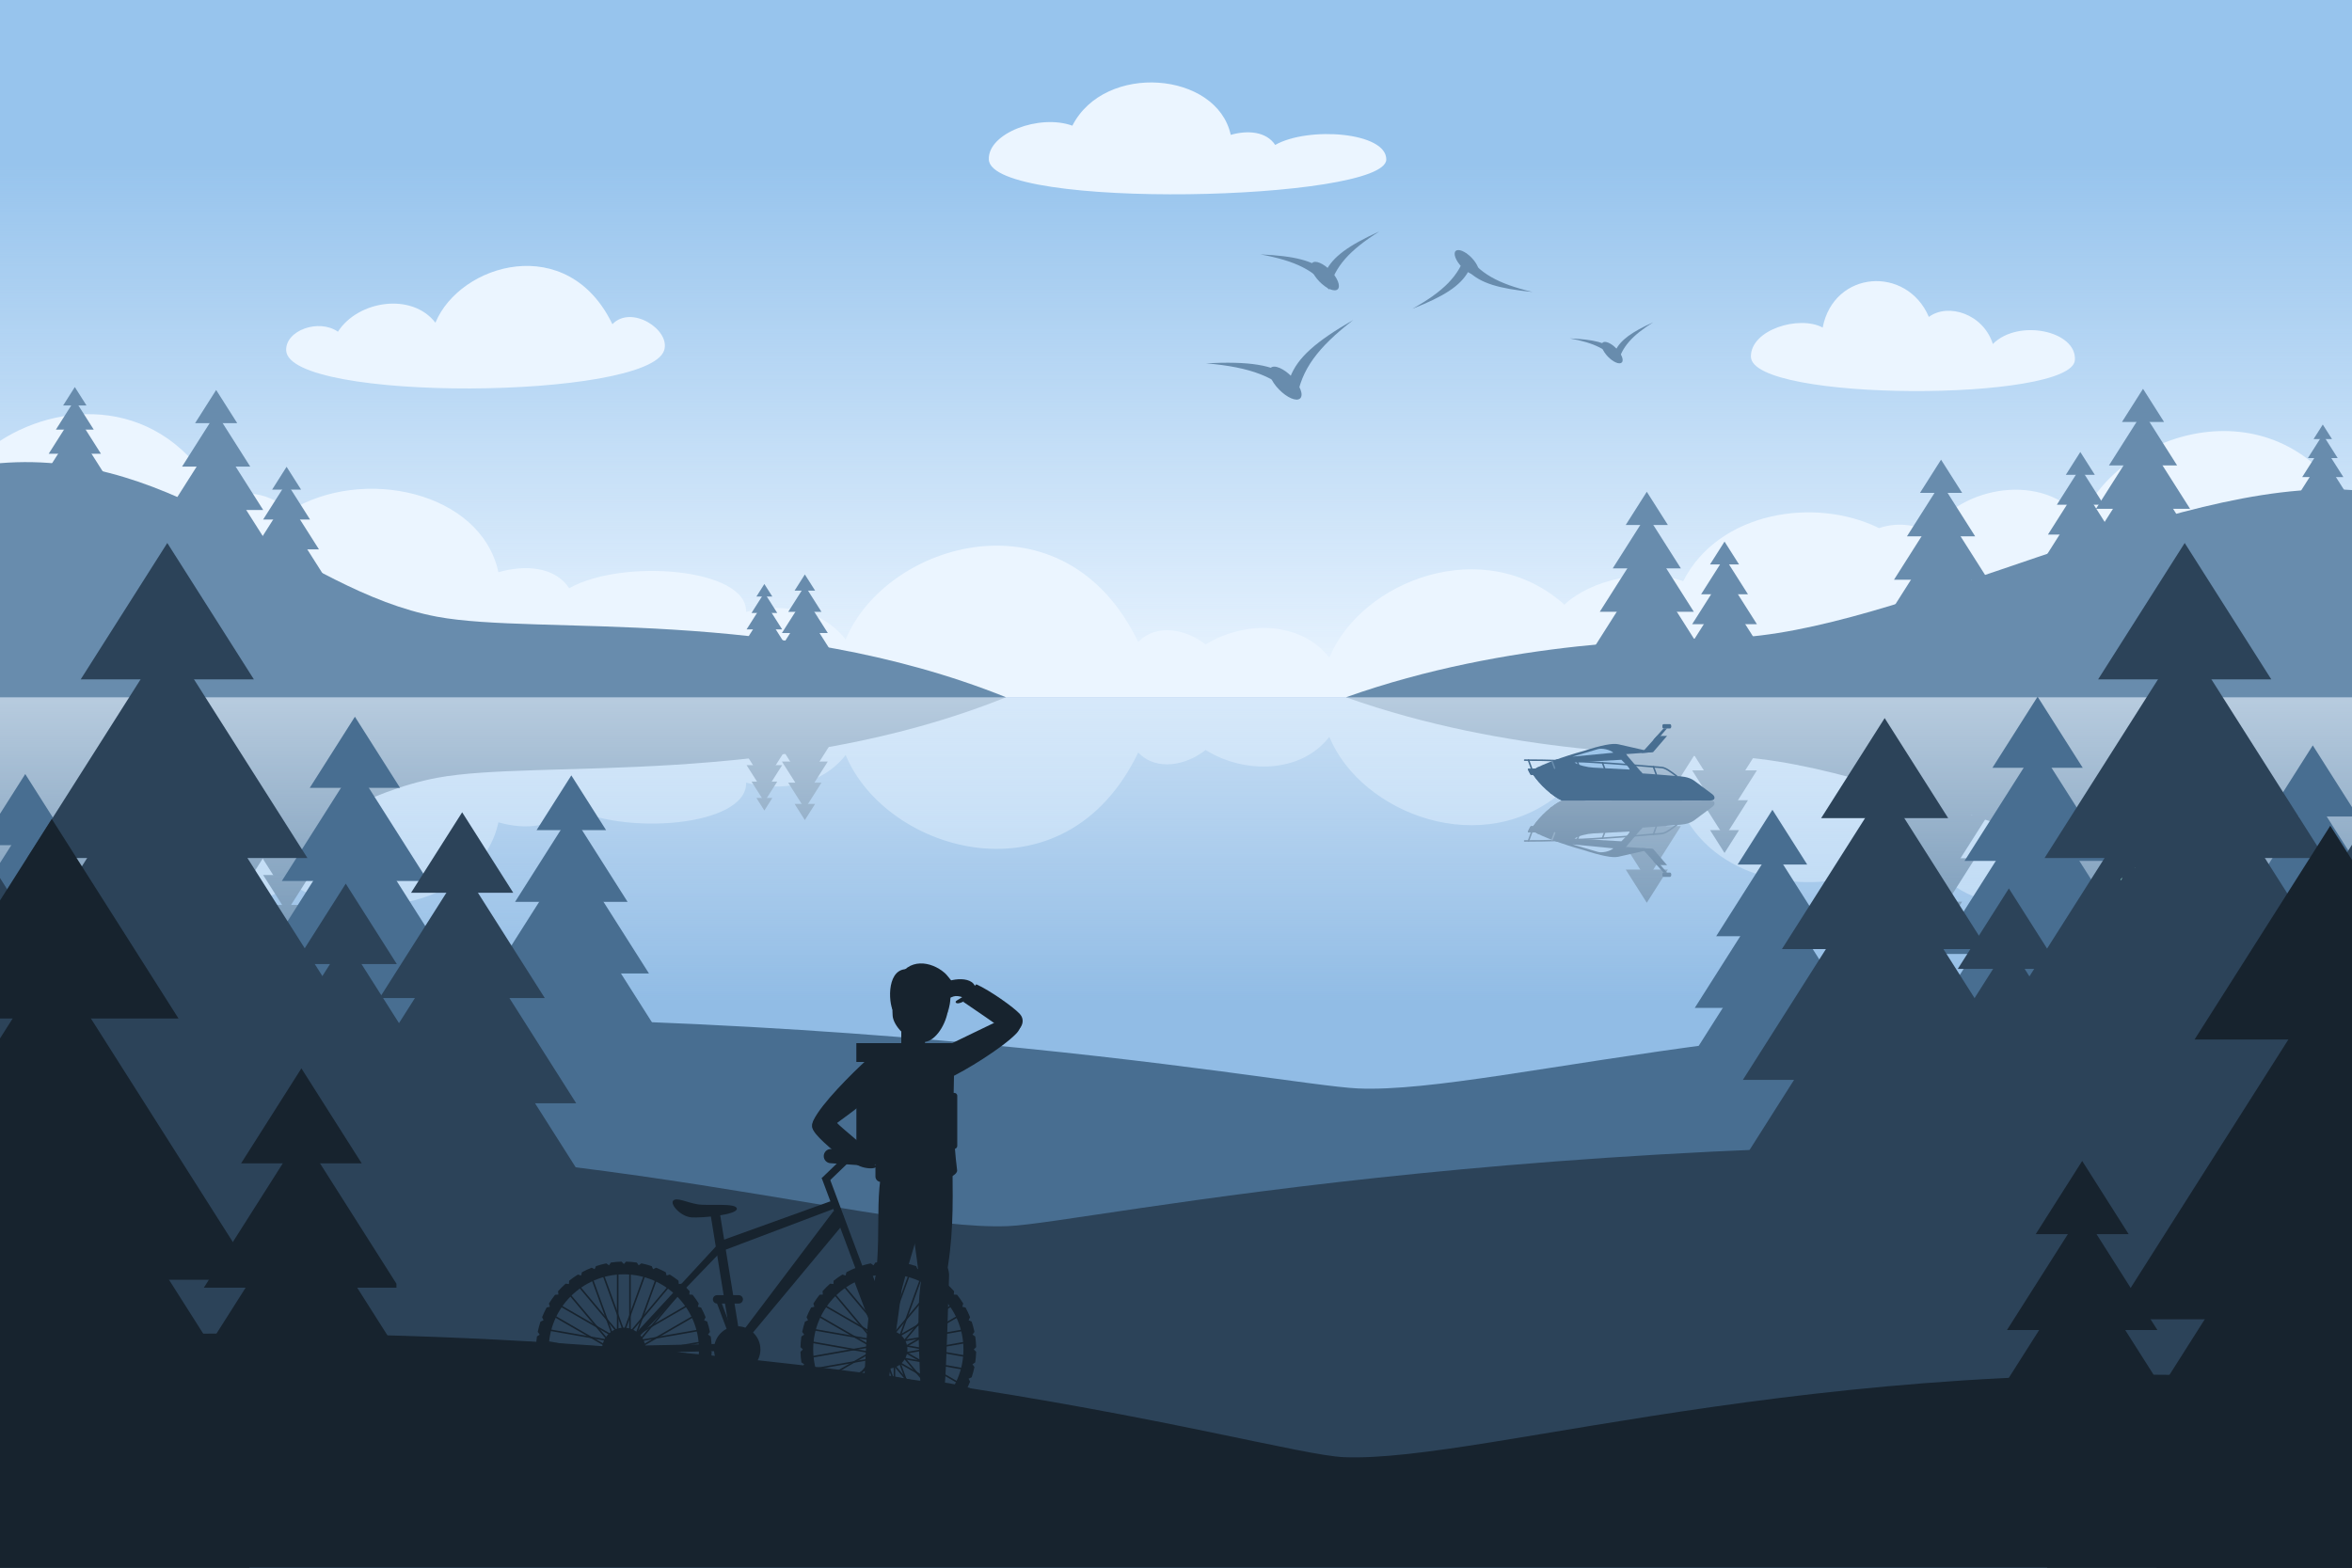 <?xml version="1.0" encoding="utf-8"?>
<!-- Generator: Adobe Illustrator 27.5.0, SVG Export Plug-In . SVG Version: 6.00 Build 0)  -->
<svg version="1.1" xmlns="http://www.w3.org/2000/svg" xmlns:xlink="http://www.w3.org/1999/xlink" x="0px" y="0px"
	 viewBox="0 0 750 500" style="enable-background:new 0 0 750 500;" xml:space="preserve">
<g id="BACKGROUND">
	<rect x="-0.12" y="-0.08" style="fill-rule:evenodd;clip-rule:evenodd;fill:#97C4ED;" width="750.241" height="500.16"/>
</g>
<g id="OBJECTS">
	<g>
		
			<linearGradient id="SVGID_1_" gradientUnits="userSpaceOnUse" x1="375" y1="222.386" x2="375" y2="-0.08" gradientTransform="matrix(-1 0 0 -1 750 222.306)">
			<stop  offset="0.233" style="stop-color:#EBF5FF;stop-opacity:0"/>
			<stop  offset="1" style="stop-color:#EBF5FF"/>
		</linearGradient>
		<rect x="-0.12" y="-0.08" style="fill-rule:evenodd;clip-rule:evenodd;fill:url(#SVGID_1_);" width="750.24" height="222.467"/>
		<path style="fill-rule:evenodd;clip-rule:evenodd;fill:#EBF5FF;" d="M663.747,165.671c11.864-28.746,63.412-44.622,86.373-2.12
			v58.836H-0.12v-81.695c21.296-13.871,54.576-13.527,70.862,20.357c5.915-6.218,15.871-3.494,21.61,1.915
			c23.225-14.428,61.012-6.243,66.581,19.542c8.604-2.471,18.036-1.752,22.583,5.105c16.811-9.518,56.622-6.497,56.399,7.437
			c0,0.038-0.017,0.075-0.019,0.113c11.525-3.048,24.444-0.68,31.765,8.818c12.876-31.197,69.773-48.133,93.293,0.803
			c5.807-6.104,15.282-4.093,21.496,0.783c12.323-7.705,30.404-7.514,39.438,4.206c10.167-24.634,49.478-39.816,74.968-16.909
			c8.188-7.82,25.673-11.951,37.871-7.491c11.393-22.362,42.253-26.925,62.453-16.935c5.216-1.765,11.542-1.531,16.174,1.709
			C625.296,154.628,652.075,150.529,663.747,165.671z"/>
		<rect x="-0.12" y="222.387" style="fill-rule:evenodd;clip-rule:evenodd;fill:#82ACD4;" width="750.241" height="277.693"/>
		<path style="fill-rule:evenodd;clip-rule:evenodd;fill:#FFFFFF;" d="M663.747,279.103c11.864,28.746,63.412,44.622,86.373,2.12
			v-58.836H-0.12v81.695c21.296,13.871,54.576,13.527,70.862-20.357c5.915,6.217,15.871,3.494,21.61-1.915
			c23.225,14.428,61.012,6.243,66.581-19.542c8.604,2.471,18.036,1.752,22.583-5.105c16.811,9.518,56.622,6.497,56.399-7.437
			c0-0.038-0.017-0.075-0.019-0.113c11.525,3.048,24.444,0.68,31.765-8.818c12.876,31.197,69.773,48.133,93.293-0.803
			c5.807,6.104,15.282,4.093,21.496-0.783c12.323,7.705,30.404,7.514,39.438-4.206c10.167,24.635,49.478,39.816,74.968,16.909
			c8.188,7.82,25.673,11.951,37.871,7.491c11.393,22.362,42.253,26.925,62.453,16.935c5.216,1.765,11.542,1.531,16.174-1.709
			C625.296,290.146,652.075,294.245,663.747,279.103z"/>
		
			<rect x="-0.12" y="222.387" style="opacity:0.7;fill-rule:evenodd;clip-rule:evenodd;fill:#97C4ED;" width="750.241" height="277.693"/>
		<g>
			<path style="fill-rule:evenodd;clip-rule:evenodd;fill:#688CAD;" d="M750.12,288.465c-57.422,4.225-144.821-45.83-199.355-47.17
				c-17.177-0.422-69.641-0.456-121.574-18.909H750.12V288.465z"/>
			<g>
				<g>
					<polygon style="fill-rule:evenodd;clip-rule:evenodd;fill:#688CAD;" points="665.75,269.843 700.977,269.843 683.363,297.591 
											"/>
					<polygon style="fill-rule:evenodd;clip-rule:evenodd;fill:#688CAD;" points="668.361,282.487 698.365,282.487 683.363,306.12 
											"/>
					<polygon style="fill-rule:evenodd;clip-rule:evenodd;fill:#688CAD;" points="672.493,296.328 694.233,296.328 683.363,313.452 
											"/>
					<polygon style="fill-rule:evenodd;clip-rule:evenodd;fill:#688CAD;" points="676.646,310.185 690.08,310.185 683.363,320.768 
											"/>
				</g>
				<g>
					<polygon style="fill-rule:evenodd;clip-rule:evenodd;fill:#688CAD;" points="651.249,265.578 675.487,265.578 663.368,284.67 
											"/>
					<polygon style="fill-rule:evenodd;clip-rule:evenodd;fill:#688CAD;" points="653.045,274.278 673.69,274.278 663.368,290.539 
											"/>
					<polygon style="fill-rule:evenodd;clip-rule:evenodd;fill:#688CAD;" points="655.889,283.802 670.846,283.802 663.368,295.584 
											"/>
					<polygon style="fill-rule:evenodd;clip-rule:evenodd;fill:#688CAD;" points="658.746,293.336 667.99,293.336 663.368,300.617 
											"/>
				</g>
				<g>
					<polygon style="fill-rule:evenodd;clip-rule:evenodd;fill:#688CAD;" points="601.347,247.238 636.573,247.238 618.96,274.986 
											"/>
					<polygon style="fill-rule:evenodd;clip-rule:evenodd;fill:#688CAD;" points="603.958,259.882 633.962,259.882 618.96,283.515 
											"/>
					<polygon style="fill-rule:evenodd;clip-rule:evenodd;fill:#688CAD;" points="608.09,273.723 629.829,273.723 618.96,290.847 
											"/>
					<polygon style="fill-rule:evenodd;clip-rule:evenodd;fill:#688CAD;" points="612.242,287.58 625.677,287.58 618.96,298.163 
											"/>
				</g>
				<g>
					<polygon style="fill-rule:evenodd;clip-rule:evenodd;fill:#688CAD;" points="537.797,237.002 562.035,237.002 549.916,256.094 
											"/>
					<polygon style="fill-rule:evenodd;clip-rule:evenodd;fill:#688CAD;" points="539.594,245.702 560.238,245.702 549.916,261.963 
											"/>
					<polygon style="fill-rule:evenodd;clip-rule:evenodd;fill:#688CAD;" points="542.437,255.225 557.395,255.225 549.916,267.008 
											"/>
					<polygon style="fill-rule:evenodd;clip-rule:evenodd;fill:#688CAD;" points="545.294,264.76 554.538,264.76 549.916,272.041 
											"/>
				</g>
				<g>
					<polygon style="fill-rule:evenodd;clip-rule:evenodd;fill:#688CAD;" points="507.514,237.002 542.741,237.002 525.128,264.75 
											"/>
					<polygon style="fill-rule:evenodd;clip-rule:evenodd;fill:#688CAD;" points="510.126,249.645 540.13,249.645 525.128,273.279 
											"/>
					<polygon style="fill-rule:evenodd;clip-rule:evenodd;fill:#688CAD;" points="514.258,263.487 535.997,263.487 525.128,280.611 
											"/>
					<polygon style="fill-rule:evenodd;clip-rule:evenodd;fill:#688CAD;" points="518.41,277.344 531.845,277.344 525.128,287.927 
											"/>
				</g>
				<g>
					<polygon style="fill-rule:evenodd;clip-rule:evenodd;fill:#688CAD;" points="732.975,287.072 748.396,287.072 740.685,299.219 
											"/>
					<polygon style="fill-rule:evenodd;clip-rule:evenodd;fill:#688CAD;" points="734.118,292.607 747.252,292.607 740.685,302.953 
											"/>
					<polygon style="fill-rule:evenodd;clip-rule:evenodd;fill:#688CAD;" points="735.927,298.666 745.444,298.666 740.685,306.162 
											"/>
					<polygon style="fill-rule:evenodd;clip-rule:evenodd;fill:#688CAD;" points="737.745,304.732 743.626,304.732 740.685,309.365 
											"/>
				</g>
			</g>
		</g>
		<g>
			<path style="fill-rule:evenodd;clip-rule:evenodd;fill:#688CAD;" d="M-0.12,297.036c57.422,4.773,94.965-40.619,139.471-48.955
				c32.255-6.041,108.614,3.566,181.458-25.695H-0.12V297.036z"/>
			<g>
				<g>
					<polygon style="fill-rule:evenodd;clip-rule:evenodd;fill:#688CAD;" points="51.315,269.471 86.542,269.471 68.929,297.219 
											"/>
					<polygon style="fill-rule:evenodd;clip-rule:evenodd;fill:#688CAD;" points="53.926,282.115 83.93,282.115 68.929,305.748 
											"/>
					<polygon style="fill-rule:evenodd;clip-rule:evenodd;fill:#688CAD;" points="58.059,295.956 79.798,295.956 68.929,313.08 
											"/>
					<polygon style="fill-rule:evenodd;clip-rule:evenodd;fill:#688CAD;" points="62.211,309.813 75.646,309.813 68.929,320.396 
											"/>
				</g>
				<g>
					<polygon style="fill-rule:evenodd;clip-rule:evenodd;fill:#688CAD;" points="79.27,260.853 103.508,260.853 91.389,279.945 
											"/>
					<polygon style="fill-rule:evenodd;clip-rule:evenodd;fill:#688CAD;" points="81.067,269.553 101.711,269.553 91.389,285.814 
											"/>
					<polygon style="fill-rule:evenodd;clip-rule:evenodd;fill:#688CAD;" points="83.91,279.076 98.868,279.076 91.389,290.859 
											"/>
					<polygon style="fill-rule:evenodd;clip-rule:evenodd;fill:#688CAD;" points="86.767,288.611 96.011,288.611 91.389,295.892 
											"/>
				</g>
				<g>
					<polygon style="fill-rule:evenodd;clip-rule:evenodd;fill:#688CAD;" points="14.069,293.025 33.646,293.025 23.858,308.445 
											"/>
					<polygon style="fill-rule:evenodd;clip-rule:evenodd;fill:#688CAD;" points="15.521,300.051 32.195,300.051 23.858,313.185 
											"/>
					<polygon style="fill-rule:evenodd;clip-rule:evenodd;fill:#688CAD;" points="17.817,307.743 29.898,307.743 23.858,317.26 
											"/>
					<polygon style="fill-rule:evenodd;clip-rule:evenodd;fill:#688CAD;" points="20.125,315.445 27.591,315.445 23.858,321.326 
											"/>
				</g>
				<g>
					<polygon style="fill-rule:evenodd;clip-rule:evenodd;fill:#688CAD;" points="248.055,236.704 265.245,236.704 256.65,250.245 
											"/>
					<polygon style="fill-rule:evenodd;clip-rule:evenodd;fill:#688CAD;" points="249.329,242.874 263.97,242.874 256.65,254.407 
											"/>
					<polygon style="fill-rule:evenodd;clip-rule:evenodd;fill:#688CAD;" points="251.345,249.628 261.954,249.628 256.65,257.985 
											"/>
					<polygon style="fill-rule:evenodd;clip-rule:evenodd;fill:#688CAD;" points="253.372,256.391 259.928,256.391 256.65,261.555 
											"/>
				</g>
				<g>
					<polygon style="fill-rule:evenodd;clip-rule:evenodd;fill:#688CAD;" points="237.084,239.264 250.397,239.264 243.741,249.75 
											"/>
					<polygon style="fill-rule:evenodd;clip-rule:evenodd;fill:#688CAD;" points="238.071,244.042 249.41,244.042 243.74,252.973 
											"/>
					<polygon style="fill-rule:evenodd;clip-rule:evenodd;fill:#688CAD;" points="239.633,249.273 247.848,249.273 243.74,255.744 
											"/>
					<polygon style="fill-rule:evenodd;clip-rule:evenodd;fill:#688CAD;" points="241.202,254.509 246.279,254.509 243.74,258.509 
											"/>
				</g>
			</g>
		</g>
		<g>
			<path style="fill-rule:evenodd;clip-rule:evenodd;fill:#486E91;" d="M523.729,263.966l-5.258,6.147l8.661,0.628l-11.092,2.52
				c-1.793,0.407-5.41-0.287-11.124-2.155c-6.399-1.715-13.321-4.351-15.358-5.633c-3.811-2.398,11.169-5.49,11.169-5.49
				S522.919,257.646,523.729,263.966z"/>
			<path style="fill-rule:evenodd;clip-rule:evenodd;fill:#9CC4EA;" d="M502.071,267.461l14.947,0.858
				c1.003-0.958,2.081-2.082,2.925-3.134l-11.807,0.626C506.043,265.922,503.415,266.556,502.071,267.461z"/>
			<path style="fill-rule:evenodd;clip-rule:evenodd;fill:#486E91;" d="M523.724,263.972c-4.467,0.307-9.061,0.579-13.428,0.804
				c-8.767,0.452-16.628,0.719-20.724,0.702h-0.001h-0.005c0.234,0.147,0.533,0.312,0.886,0.491
				c4.295-0.02,11.692-0.28,19.869-0.702c4.219-0.218,8.643-0.478,12.955-0.771L523.724,263.972z"/>
			<path style="fill-rule:evenodd;clip-rule:evenodd;fill:#486E91;" d="M534.782,263.314c0.109-0.081,0.131-0.236,0.05-0.344
				c-0.081-0.109-0.236-0.131-0.344-0.05l-0.243,0.182c-1.722,1.286-3.267,2.44-4.4,2.51l-0.007,0v0
				c-7.086,0.625-14.462,1.228-21.824,1.666c-7.378,0.439-14.757,0.715-21.842,0.686c-0.136,0-0.246,0.109-0.247,0.244
				c0,0.136,0.109,0.246,0.245,0.246c7.106,0.029,14.494-0.247,21.873-0.686c7.395-0.44,14.767-1.042,21.837-1.666v-0.001
				c1.282-0.083,2.879-1.276,4.659-2.606L534.782,263.314z"/>
			<path style="fill-rule:evenodd;clip-rule:evenodd;fill:#486E91;" d="M528.374,263.733c0.047-0.127-0.019-0.269-0.146-0.316
				c-0.127-0.047-0.269,0.019-0.315,0.146L527.017,266c-0.047,0.128,0.019,0.269,0.146,0.316c0.127,0.047,0.269-0.019,0.315-0.146
				L528.374,263.733z"/>
			<path style="fill-rule:evenodd;clip-rule:evenodd;fill:#486E91;" d="M545.254,255.32c1.583,0,1.959,1.126,0.731,2.041
				l-5.679,4.236c-1.85,1.38-4.407,1.442-5.67,1.52l-0.781,0.069h0c-15.323,1.338-36.535,2.319-44.296,2.287
				c-0.96,0.004-1.761-0.004-2.371-0.025c0.128-0.552,0.451-1.216,0.914-1.937c0.252-0.001,0.528-0.005,0.823-0.009
				c1.925-2.998,6.262-6.992,9.14-8.182H545.254z"/>
			<path style="fill-rule:evenodd;clip-rule:evenodd;fill:#486E91;" d="M546.328,255.578c0.19,0.124,0.312,0.286,0.361,0.47
				c-17.372,1.095-34.95,1.44-52.356,1.657c0.055-0.039,0.174-0.148,0.24-0.194C511.653,257.291,529.281,256.64,546.328,255.578z"/>
			<path style="fill-rule:evenodd;clip-rule:evenodd;fill:#486E91;" d="M488.92,263.507c14.02-0.08,34.522-1.184,48.519-2.169
				l0.287-0.514c-14.09,0.996-34.633,2.443-48.746,2.524L488.92,263.507z"/>
			<path style="fill-rule:evenodd;clip-rule:evenodd;fill:#486E91;" d="M520.226,262.413c3.388-0.204,13.719-0.83,17.213-1.076
				l1.74-1.651l-17.489,1.317L520.226,262.413z"/>
			<path style="fill-rule:evenodd;clip-rule:evenodd;fill:#486E91;" d="M507.661,262.3l3.666-0.163
				c0.247-0.011,0.449-0.223,0.449-0.47v0c0-0.248-0.202-0.441-0.449-0.43l-3.666,0.163c-0.247,0.011-0.45,0.222-0.45,0.47v0
				C507.211,262.118,507.414,262.311,507.661,262.3z"/>
			<path style="fill-rule:evenodd;clip-rule:evenodd;fill:#486E91;" d="M500.563,262.581l3.666-0.141
				c0.247-0.009,0.45-0.22,0.45-0.467v-0.001c0-0.247-0.202-0.442-0.45-0.433l-3.666,0.141c-0.247,0.009-0.45,0.22-0.45,0.467v0.001
				C500.114,262.396,500.316,262.59,500.563,262.581z"/>
			<path style="fill-rule:evenodd;clip-rule:evenodd;fill:#486E91;" d="M493.695,262.68l3.665-0.06
				c0.247-0.004,0.45-0.21,0.45-0.457v-0.001c0-0.248-0.202-0.447-0.45-0.443l-3.665,0.06c-0.248,0.004-0.45,0.209-0.45,0.457v0.001
				C493.245,262.485,493.447,262.684,493.695,262.68z"/>
			
				<rect x="527.858" y="260.934" transform="matrix(0.664 -0.748 0.748 0.664 -17.329 483.525)" style="fill-rule:evenodd;clip-rule:evenodd;fill:#486E91;" width="3.282" height="0.233"/>
			<polygon style="fill-rule:evenodd;clip-rule:evenodd;fill:#486E91;" points="527.131,270.741 531.594,275.935 528.351,275.888 
				523.476,270.476 			"/>
			<path style="fill-rule:evenodd;clip-rule:evenodd;fill:#486E91;" d="M518.87,269.647l-0.397,0.464l-21.886-1.624
				c-0.577-0.207-1.136-0.414-1.671-0.617L518.87,269.647L518.87,269.647z M520.337,270.249l0.381,0.028v0L520.337,270.249z"/>
			<path style="fill-rule:evenodd;clip-rule:evenodd;fill:#486E91;" d="M488.64,265.534c0.047-0.128-0.019-0.269-0.146-0.316
				c-0.127-0.047-0.269,0.019-0.316,0.146l-1.015,2.762c-0.047,0.128,0.019,0.269,0.146,0.316c0.128,0.047,0.269-0.019,0.316-0.146
				L488.64,265.534z"/>
			<path style="fill-rule:evenodd;clip-rule:evenodd;fill:#688CAD;" d="M495.972,265.709c0.047-0.127-0.019-0.269-0.146-0.315
				c-0.128-0.047-0.269,0.019-0.316,0.146l-0.826,2.245c-0.047,0.127,0.019,0.269,0.146,0.315c0.128,0.047,0.269-0.019,0.316-0.146
				L495.972,265.709z"/>
			<path style="fill-rule:evenodd;clip-rule:evenodd;fill:#486E91;" d="M504.103,265.399c0.047-0.128-0.019-0.269-0.146-0.316
				c-0.128-0.047-0.269,0.019-0.316,0.146l-0.913,2.483c-0.047,0.128,0.019,0.269,0.146,0.316c0.127,0.047,0.269-0.019,0.316-0.146
				L504.103,265.399z"/>
			<path style="fill-rule:evenodd;clip-rule:evenodd;fill:#486E91;" d="M512.146,264.939c0.047-0.128-0.019-0.269-0.146-0.316
				c-0.127-0.047-0.269,0.019-0.316,0.146l-0.913,2.483c-0.047,0.127,0.019,0.269,0.146,0.316c0.128,0.047,0.269-0.019,0.316-0.146
				L512.146,264.939z"/>
			<path style="fill-rule:evenodd;clip-rule:evenodd;fill:#486E91;" d="M520.443,264.535c0.047-0.128-0.019-0.269-0.146-0.316
				c-0.128-0.047-0.269,0.019-0.316,0.146l-0.84,2.284c-0.047,0.128,0.019,0.269,0.146,0.316c0.127,0.047,0.269-0.019,0.315-0.146
				L520.443,264.535z"/>
			<path style="fill-rule:evenodd;clip-rule:evenodd;fill:#9CC4EA;" d="M509.551,271.713l-8.149-2.401l13.063,1.262
				C513.247,271.626,510.742,272.064,509.551,271.713z"/>
			<path style="fill-rule:evenodd;clip-rule:evenodd;fill:#486E91;" d="M516.403,271.573c0.21,0,0.382-0.171,0.382-0.382
				c0-0.21-0.171-0.382-0.382-0.382c-0.21,0-0.381,0.172-0.381,0.382C516.022,271.402,516.193,271.573,516.403,271.573z"/>
			<polygon style="fill-rule:evenodd;clip-rule:evenodd;fill:#486E91;" points="528.535,274.779 531.581,278.323 530.474,278.307 
				527.147,274.615 			"/>
			<path style="fill-rule:evenodd;clip-rule:evenodd;fill:#486E91;" d="M530.525,279.68h1.943c0.227,0,0.412-0.185,0.412-0.412
				v-0.56c0-0.227-0.185-0.412-0.412-0.412h-1.943c-0.227,0-0.412,0.185-0.412,0.412v0.56
				C530.113,279.495,530.298,279.68,530.525,279.68z"/>
			<rect x="530.113" y="278.814" style="fill-rule:evenodd;clip-rule:evenodd;fill:#486E91;" width="2.767" height="0.349"/>
			<path style="fill-rule:evenodd;clip-rule:evenodd;fill:#486E91;" d="M494.743,265.4c-2.069,0.053-3.832,0.078-5.186,0.072
				c-0.96,0.004-1.761-0.004-2.371-0.025c0.128-0.552,0.451-1.216,0.914-1.937c0.252-0.001,0.528-0.005,0.823-0.009
				c1.925-2.998,6.262-6.992,9.14-8.182h7.545c-2.878,1.189-7.214,5.184-9.14,8.182c-0.295,0.004-0.57,0.007-0.823,0.009
				C495.196,264.211,494.878,264.857,494.743,265.4z"/>
			<path style="fill-rule:evenodd;clip-rule:evenodd;fill:#486E91;" d="M493.695,262.68l3.382-0.055
				c0.19-0.254,0.392-0.513,0.606-0.773c-0.082-0.083-0.196-0.134-0.323-0.132l-3.665,0.06c-0.247,0.004-0.45,0.21-0.45,0.457v0
				C493.245,262.485,493.448,262.684,493.695,262.68z"/>
			<path style="fill-rule:evenodd;clip-rule:evenodd;fill:#486E91;" d="M488.92,263.507c2.377-0.014,4.939-0.057,7.625-0.124
				c0.04-0.062,0.082-0.124,0.124-0.186c-2.691,0.084-5.26,0.137-7.646,0.151c-0.034,0.052-0.068,0.103-0.1,0.154h-0.001
				L488.92,263.507z"/>
			<path style="fill-rule:evenodd;clip-rule:evenodd;fill:#486E91;" d="M502.01,257.599c-2.562,0.04-5.121,0.074-7.677,0.106h0
				c0.023-0.016,0.057-0.045,0.095-0.077l0.004-0.004l0.142-0.114c2.559-0.033,5.129-0.076,7.708-0.128
				C502.192,257.454,502.102,257.526,502.01,257.599z"/>
		</g>
		
			<linearGradient id="SVGID_00000012446178860832333150000015673804008124240007_" gradientUnits="userSpaceOnUse" x1="375" y1="444.853" x2="375" y2="136.908">
			<stop  offset="0.406" style="stop-color:#EBF5FF;stop-opacity:0"/>
			<stop  offset="0.928" style="stop-color:#EBF5FF"/>
		</linearGradient>
		
			<rect x="-0.12" y="222.386" style="fill-rule:evenodd;clip-rule:evenodd;fill:url(#SVGID_00000012446178860832333150000015673804008124240007_);" width="750.24" height="222.467"/>
		<g>
			<path style="fill-rule:evenodd;clip-rule:evenodd;fill:#688CAD;" d="M-0.12,147.737c57.422-4.773,94.965,40.619,139.471,48.955
				c32.255,6.041,108.614-3.566,181.458,25.695H-0.12V147.737z"/>
			<g>
				<g>
					<polygon style="fill-rule:evenodd;clip-rule:evenodd;fill:#688CAD;" points="51.315,175.303 86.542,175.303 68.929,147.555 
											"/>
					<polygon style="fill-rule:evenodd;clip-rule:evenodd;fill:#688CAD;" points="53.926,162.659 83.93,162.659 68.929,139.026 
											"/>
					<polygon style="fill-rule:evenodd;clip-rule:evenodd;fill:#688CAD;" points="58.059,148.818 79.798,148.818 68.929,131.694 
											"/>
					<polygon style="fill-rule:evenodd;clip-rule:evenodd;fill:#688CAD;" points="62.211,134.961 75.646,134.961 68.929,124.378 
											"/>
				</g>
				<g>
					<polygon style="fill-rule:evenodd;clip-rule:evenodd;fill:#688CAD;" points="79.27,183.921 103.508,183.921 91.389,164.829 
											"/>
					<polygon style="fill-rule:evenodd;clip-rule:evenodd;fill:#688CAD;" points="81.067,175.221 101.711,175.221 91.389,158.96 
											"/>
					<polygon style="fill-rule:evenodd;clip-rule:evenodd;fill:#688CAD;" points="83.91,165.697 98.868,165.697 91.389,153.915 
											"/>
					<polygon style="fill-rule:evenodd;clip-rule:evenodd;fill:#688CAD;" points="86.767,156.163 96.011,156.163 91.389,148.881 
											"/>
				</g>
				<g>
					<polygon style="fill-rule:evenodd;clip-rule:evenodd;fill:#688CAD;" points="14.069,151.749 33.646,151.749 23.858,136.329 
											"/>
					<polygon style="fill-rule:evenodd;clip-rule:evenodd;fill:#688CAD;" points="15.521,144.723 32.195,144.723 23.858,131.588 
											"/>
					<polygon style="fill-rule:evenodd;clip-rule:evenodd;fill:#688CAD;" points="17.817,137.03 29.898,137.03 23.858,127.514 					
						"/>
					<polygon style="fill-rule:evenodd;clip-rule:evenodd;fill:#688CAD;" points="20.125,129.329 27.591,129.329 23.858,123.448 
											"/>
				</g>
				<g>
					<polygon style="fill-rule:evenodd;clip-rule:evenodd;fill:#688CAD;" points="248.055,208.07 265.245,208.07 256.65,194.529 
											"/>
					<polygon style="fill-rule:evenodd;clip-rule:evenodd;fill:#688CAD;" points="249.329,201.9 263.97,201.9 256.65,190.367 					
						"/>
					<polygon style="fill-rule:evenodd;clip-rule:evenodd;fill:#688CAD;" points="251.345,195.145 261.954,195.145 256.65,186.789 
											"/>
					<polygon style="fill-rule:evenodd;clip-rule:evenodd;fill:#688CAD;" points="253.372,188.383 259.928,188.383 256.65,183.219 
											"/>
				</g>
				<g>
					<polygon style="fill-rule:evenodd;clip-rule:evenodd;fill:#688CAD;" points="237.084,205.51 250.397,205.51 243.741,195.024 
											"/>
					<polygon style="fill-rule:evenodd;clip-rule:evenodd;fill:#688CAD;" points="238.071,200.732 249.41,200.732 243.74,191.801 
											"/>
					<polygon style="fill-rule:evenodd;clip-rule:evenodd;fill:#688CAD;" points="239.633,195.501 247.848,195.501 243.74,189.03 
											"/>
					<polygon style="fill-rule:evenodd;clip-rule:evenodd;fill:#688CAD;" points="241.202,190.264 246.279,190.264 243.74,186.265 
											"/>
				</g>
			</g>
		</g>
		<g>
			<path style="fill-rule:evenodd;clip-rule:evenodd;fill:#688CAD;" d="M750.12,156.309c-57.422-4.225-144.821,45.83-199.355,47.17
				c-17.177,0.422-69.641,0.456-121.574,18.908H750.12V156.309z"/>
			<g>
				<g>
					<polygon style="fill-rule:evenodd;clip-rule:evenodd;fill:#688CAD;" points="665.75,174.931 700.977,174.931 683.363,147.183 
											"/>
					<polygon style="fill-rule:evenodd;clip-rule:evenodd;fill:#688CAD;" points="668.361,162.287 698.365,162.287 683.363,138.654 
											"/>
					<polygon style="fill-rule:evenodd;clip-rule:evenodd;fill:#688CAD;" points="672.493,148.446 694.233,148.446 683.363,131.322 
											"/>
					<polygon style="fill-rule:evenodd;clip-rule:evenodd;fill:#688CAD;" points="676.646,134.589 690.08,134.589 683.363,124.006 
											"/>
				</g>
				<g>
					<polygon style="fill-rule:evenodd;clip-rule:evenodd;fill:#688CAD;" points="651.249,179.196 675.487,179.196 663.368,160.104 
											"/>
					<polygon style="fill-rule:evenodd;clip-rule:evenodd;fill:#688CAD;" points="653.045,170.496 673.69,170.496 663.368,154.235 
											"/>
					<polygon style="fill-rule:evenodd;clip-rule:evenodd;fill:#688CAD;" points="655.889,160.972 670.846,160.972 663.368,149.19 
											"/>
					<polygon style="fill-rule:evenodd;clip-rule:evenodd;fill:#688CAD;" points="658.746,151.438 667.99,151.438 663.368,144.156 
											"/>
				</g>
				<g>
					<polygon style="fill-rule:evenodd;clip-rule:evenodd;fill:#688CAD;" points="601.347,197.536 636.573,197.536 618.96,169.788 
											"/>
					<polygon style="fill-rule:evenodd;clip-rule:evenodd;fill:#688CAD;" points="603.958,184.892 633.962,184.892 618.96,161.259 
											"/>
					<polygon style="fill-rule:evenodd;clip-rule:evenodd;fill:#688CAD;" points="608.09,171.051 629.829,171.051 618.96,153.927 
											"/>
					<polygon style="fill-rule:evenodd;clip-rule:evenodd;fill:#688CAD;" points="612.242,157.194 625.677,157.194 618.96,146.611 
											"/>
				</g>
				<g>
					<polygon style="fill-rule:evenodd;clip-rule:evenodd;fill:#688CAD;" points="537.797,207.772 562.035,207.772 549.916,188.68 
											"/>
					<polygon style="fill-rule:evenodd;clip-rule:evenodd;fill:#688CAD;" points="539.594,199.072 560.238,199.072 549.916,182.811 
											"/>
					<polygon style="fill-rule:evenodd;clip-rule:evenodd;fill:#688CAD;" points="542.437,189.548 557.395,189.548 549.916,177.766 
											"/>
					<polygon style="fill-rule:evenodd;clip-rule:evenodd;fill:#688CAD;" points="545.294,180.014 554.538,180.014 549.916,172.732 
											"/>
				</g>
				<g>
					<polygon style="fill-rule:evenodd;clip-rule:evenodd;fill:#688CAD;" points="507.514,207.772 542.741,207.772 525.128,180.024 
											"/>
					<polygon style="fill-rule:evenodd;clip-rule:evenodd;fill:#688CAD;" points="510.126,195.128 540.13,195.128 525.128,171.495 
											"/>
					<polygon style="fill-rule:evenodd;clip-rule:evenodd;fill:#688CAD;" points="514.258,181.287 535.997,181.287 525.128,164.163 
											"/>
					<polygon style="fill-rule:evenodd;clip-rule:evenodd;fill:#688CAD;" points="518.41,167.43 531.845,167.43 525.128,156.847 
											"/>
				</g>
				<g>
					<polygon style="fill-rule:evenodd;clip-rule:evenodd;fill:#688CAD;" points="732.975,157.701 748.396,157.701 740.685,145.555 
											"/>
					<polygon style="fill-rule:evenodd;clip-rule:evenodd;fill:#688CAD;" points="734.118,152.167 747.252,152.167 740.685,141.821 
											"/>
					<polygon style="fill-rule:evenodd;clip-rule:evenodd;fill:#688CAD;" points="735.927,146.108 745.444,146.108 740.685,138.612 
											"/>
					<polygon style="fill-rule:evenodd;clip-rule:evenodd;fill:#688CAD;" points="737.745,140.042 743.626,140.042 740.685,135.409 
											"/>
				</g>
			</g>
		</g>
		<path style="fill-rule:evenodd;clip-rule:evenodd;fill:#486E91;" d="M750.12,327.758
			c-160.555-14.845-271.367,21.439-317.165,19.388c-25.754-1.153-184.692-33.168-433.076-19.388V475.4H750.12V327.758z"/>
		<g>
			<polygon style="fill-rule:evenodd;clip-rule:evenodd;fill:#486E91;" points="536.117,342.32 594.257,342.32 565.187,296.524 			
				"/>
			<polygon style="fill-rule:evenodd;clip-rule:evenodd;fill:#486E91;" points="540.427,321.452 589.947,321.452 565.187,282.446 
							"/>
			<polygon style="fill-rule:evenodd;clip-rule:evenodd;fill:#486E91;" points="547.247,298.608 583.127,298.608 565.187,270.346 
							"/>
			<polygon style="fill-rule:evenodd;clip-rule:evenodd;fill:#486E91;" points="554.1,275.738 576.274,275.738 565.187,258.272 			
				"/>
		</g>
		<g>
			<polygon style="fill-rule:evenodd;clip-rule:evenodd;fill:#486E91;" points="611.987,331.351 687.495,331.351 649.741,271.874 
							"/>
			<polygon style="fill-rule:evenodd;clip-rule:evenodd;fill:#486E91;" points="617.584,304.25 681.897,304.25 649.741,253.592 			
				"/>
			<polygon style="fill-rule:evenodd;clip-rule:evenodd;fill:#486E91;" points="626.442,274.581 673.039,274.581 649.741,237.877 
							"/>
			<polygon style="fill-rule:evenodd;clip-rule:evenodd;fill:#486E91;" points="635.342,244.879 664.139,244.879 649.741,222.195 
							"/>
		</g>
		<g>
			<polygon style="fill-rule:evenodd;clip-rule:evenodd;fill:#486E91;" points="153.114,331.35 211.254,331.35 182.184,285.554 			
				"/>
			<polygon style="fill-rule:evenodd;clip-rule:evenodd;fill:#486E91;" points="157.424,310.483 206.943,310.483 182.184,271.477 
							"/>
			<polygon style="fill-rule:evenodd;clip-rule:evenodd;fill:#486E91;" points="164.244,287.639 200.123,287.639 182.184,259.377 
							"/>
			<polygon style="fill-rule:evenodd;clip-rule:evenodd;fill:#486E91;" points="171.097,264.769 193.271,264.769 182.184,247.303 
							"/>
		</g>
		<g>
			<polygon style="fill-rule:evenodd;clip-rule:evenodd;fill:#486E91;" points="75.417,337.749 150.925,337.749 113.171,278.273 			
				"/>
			<polygon style="fill-rule:evenodd;clip-rule:evenodd;fill:#486E91;" points="81.014,310.648 145.327,310.648 113.171,259.991 			
				"/>
			<polygon style="fill-rule:evenodd;clip-rule:evenodd;fill:#486E91;" points="89.871,280.979 136.469,280.979 113.171,244.275 			
				"/>
			<polygon style="fill-rule:evenodd;clip-rule:evenodd;fill:#486E91;" points="98.772,251.277 127.569,251.277 113.171,228.594 			
				"/>
		</g>
		<path style="fill-rule:evenodd;clip-rule:evenodd;fill:#2C4359;" d="M-0.12,367.549c160.555-13.326,275.731,25.353,321.528,23.513
			c25.754-1.035,180.328-35.882,428.713-23.513V500.08H-0.12V367.549z"/>
		<g>
			<polygon style="fill-rule:evenodd;clip-rule:evenodd;fill:#2C4359;" points="547.885,382.54 654.075,382.54 600.98,298.895 			
				"/>
			<polygon style="fill-rule:evenodd;clip-rule:evenodd;fill:#2C4359;" points="555.757,344.427 646.202,344.427 600.98,273.184 			
				"/>
			<polygon style="fill-rule:evenodd;clip-rule:evenodd;fill:#2C4359;" points="568.214,302.702 633.745,302.702 600.98,251.084 			
				"/>
			<polygon style="fill-rule:evenodd;clip-rule:evenodd;fill:#2C4359;" points="580.73,260.931 621.229,260.931 600.98,229.031 			
				"/>
		</g>
		<g>
			<polygon style="fill-rule:evenodd;clip-rule:evenodd;fill:#2C4359;" points="104.668,382.54 190.075,382.54 147.372,315.265 			
				"/>
			<polygon style="fill-rule:evenodd;clip-rule:evenodd;fill:#2C4359;" points="110.999,351.885 183.744,351.885 147.372,294.586 
							"/>
			<polygon style="fill-rule:evenodd;clip-rule:evenodd;fill:#2C4359;" points="121.017,318.326 173.725,318.326 147.371,276.81 			
				"/>
			<polygon style="fill-rule:evenodd;clip-rule:evenodd;fill:#2C4359;" points="131.084,284.73 163.658,284.73 147.371,259.073 			
				"/>
		</g>
		<path style="fill-rule:evenodd;clip-rule:evenodd;fill:#EBF5FF;" d="M138.846,102.926c7.789-18.872,42.207-29.117,56.435,0.486
			c6.031-6.34,18.605,1.789,16.5,8.322c-5.105,15.849-119.951,16.58-120.528,0c-0.222-6.373,10.418-10.191,16.505-5.934
			C114.146,95.832,131.349,93.199,138.846,102.926z"/>
		<path style="fill-rule:evenodd;clip-rule:evenodd;fill:#EBF5FF;" d="M558.323,113.716c0.056,14.52,102.345,14.453,103.31,1.151
			c0.676-9.321-18.039-13.33-26.161-5.15c-2.999-9.56-14.202-13.207-20.401-8.645c-7.08-16.495-30.307-14.885-33.863,3.4
			C573.736,100.465,558.289,105.116,558.323,113.716z"/>
		<path style="fill-rule:evenodd;clip-rule:evenodd;fill:#EBF5FF;" d="M392.451,43.016c5.403-1.552,11.326-1.1,14.182,3.207
			c10.557-5.978,35.559-4.081,35.419,4.67c-0.211,13.211-125.976,16.268-126.737,0c-0.394-8.426,16.202-14.621,26.637-10.806
			C352.28,19.813,388.091,22.828,392.451,43.016z"/>
		<g>
			<polygon style="fill-rule:evenodd;clip-rule:evenodd;fill:#2C4359;" points="67.547,405.297 152.955,405.297 110.251,338.022 			
				"/>
			<polygon style="fill-rule:evenodd;clip-rule:evenodd;fill:#2C4359;" points="73.878,374.643 146.623,374.643 110.251,317.343 			
				"/>
			<polygon style="fill-rule:evenodd;clip-rule:evenodd;fill:#2C4359;" points="83.897,341.084 136.604,341.084 110.251,299.568 			
				"/>
			<polygon style="fill-rule:evenodd;clip-rule:evenodd;fill:#2C4359;" points="93.964,307.488 126.537,307.488 110.251,281.83 			
				"/>
		</g>
		<g>
			<defs>
				
					<rect id="SVGID_00000133506091541968186840000005557591810316190899_" x="-0.12" y="162.942" width="126.536" height="337.138"/>
			</defs>
			<clipPath id="SVGID_00000115490405894432637940000002220340075351799697_">
				<use xlink:href="#SVGID_00000133506091541968186840000005557591810316190899_"  style="overflow:visible;"/>
			</clipPath>
			<g style="clip-path:url(#SVGID_00000115490405894432637940000002220340075351799697_);">
				<g>
					<polygon style="fill-rule:evenodd;clip-rule:evenodd;fill:#486E91;" points="-29.704,356.031 45.804,356.031 8.05,296.555 
											"/>
					<polygon style="fill-rule:evenodd;clip-rule:evenodd;fill:#486E91;" points="-24.107,328.93 40.206,328.93 8.05,278.272 					
						"/>
					<polygon style="fill-rule:evenodd;clip-rule:evenodd;fill:#486E91;" points="-15.249,299.261 31.349,299.261 8.05,262.557 
											"/>
					<polygon style="fill-rule:evenodd;clip-rule:evenodd;fill:#486E91;" points="-6.349,269.559 22.449,269.559 8.05,246.876 					
						"/>
				</g>
				<g>
					<polygon style="fill-rule:evenodd;clip-rule:evenodd;fill:#2C4359;" points="-19.065,382.54 125.758,382.54 53.347,268.464 
											"/>
					<polygon style="fill-rule:evenodd;clip-rule:evenodd;fill:#2C4359;" points="-8.329,330.56 115.022,330.56 53.347,233.399 
											"/>
					<polygon style="fill-rule:evenodd;clip-rule:evenodd;fill:#2C4359;" points="8.659,273.655 98.033,273.655 53.346,203.257 
											"/>
					<polygon style="fill-rule:evenodd;clip-rule:evenodd;fill:#2C4359;" points="25.729,216.687 80.963,216.687 53.346,173.181 
											"/>
				</g>
				<g>
					<polygon style="fill-rule:evenodd;clip-rule:evenodd;fill:#2C4359;" points="-51.152,390.182 34.256,390.182 -8.448,322.907 
											"/>
					<polygon style="fill-rule:evenodd;clip-rule:evenodd;fill:#2C4359;" points="-44.821,359.528 27.924,359.528 -8.448,302.228 
											"/>
					<polygon style="fill-rule:evenodd;clip-rule:evenodd;fill:#2C4359;" points="-34.802,325.969 17.905,325.969 -8.449,284.452 
											"/>
					<polygon style="fill-rule:evenodd;clip-rule:evenodd;fill:#2C4359;" points="-24.736,292.372 7.838,292.372 -8.449,266.715 
											"/>
				</g>
				<g>
					<polygon style="fill-rule:evenodd;clip-rule:evenodd;fill:#17232E;" points="-89.431,567.491 122.458,567.491 16.513,400.588 
											"/>
					<polygon style="fill-rule:evenodd;clip-rule:evenodd;fill:#17232E;" points="-73.724,491.44 106.75,491.44 16.513,349.285 
											"/>
					<polygon style="fill-rule:evenodd;clip-rule:evenodd;fill:#17232E;" points="-48.868,408.183 81.893,408.183 16.513,305.185 
											"/>
					<polygon style="fill-rule:evenodd;clip-rule:evenodd;fill:#17232E;" points="-23.893,324.834 56.918,324.834 16.513,261.18 
											"/>
				</g>
				<g>
					<polygon style="fill-rule:evenodd;clip-rule:evenodd;fill:#17232E;" points="45.686,486.531 146.534,486.531 96.11,407.094 
											"/>
					<polygon style="fill-rule:evenodd;clip-rule:evenodd;fill:#17232E;" points="53.162,450.335 139.058,450.335 96.11,382.676 
											"/>
					<polygon style="fill-rule:evenodd;clip-rule:evenodd;fill:#17232E;" points="64.992,410.709 127.228,410.709 96.11,361.687 
											"/>
					<polygon style="fill-rule:evenodd;clip-rule:evenodd;fill:#17232E;" points="76.879,371.039 115.34,371.039 96.11,340.743 
											"/>
				</g>
			</g>
		</g>
		<g>
			<polygon style="fill-rule:evenodd;clip-rule:evenodd;fill:#2C4359;" points="597.883,406.824 683.291,406.824 640.587,339.549 
							"/>
			<polygon style="fill-rule:evenodd;clip-rule:evenodd;fill:#2C4359;" points="604.214,376.17 676.959,376.17 640.587,318.87 			
				"/>
			<polygon style="fill-rule:evenodd;clip-rule:evenodd;fill:#2C4359;" points="614.233,342.611 666.94,342.611 640.586,301.094 			
				"/>
			<polygon style="fill-rule:evenodd;clip-rule:evenodd;fill:#2C4359;" points="624.3,309.014 656.873,309.014 640.586,283.357 			
				"/>
		</g>
		<g>
			<defs>
				
					<rect id="SVGID_00000176744702544730932930000017833863091893996206_" x="623.585" y="162.942" width="126.536" height="337.138"/>
			</defs>
			<clipPath id="SVGID_00000021103328634321951880000001820326367223626124_">
				<use xlink:href="#SVGID_00000176744702544730932930000017833863091893996206_"  style="overflow:visible;"/>
			</clipPath>
			<g style="clip-path:url(#SVGID_00000021103328634321951880000001820326367223626124_);">
				<g>
					<polygon style="fill-rule:evenodd;clip-rule:evenodd;fill:#486E91;" points="699.74,346.891 775.248,346.891 737.494,287.414 
											"/>
					<polygon style="fill-rule:evenodd;clip-rule:evenodd;fill:#486E91;" points="705.337,319.79 769.65,319.79 737.494,269.132 
											"/>
					<polygon style="fill-rule:evenodd;clip-rule:evenodd;fill:#486E91;" points="714.194,290.121 760.792,290.121 737.494,253.416 
											"/>
					<polygon style="fill-rule:evenodd;clip-rule:evenodd;fill:#486E91;" points="723.095,260.419 751.892,260.419 737.494,237.735 
											"/>
				</g>
				<g>
					<polygon style="fill-rule:evenodd;clip-rule:evenodd;fill:#2C4359;" points="769.065,382.54 624.242,382.54 696.654,268.464 
											"/>
					<polygon style="fill-rule:evenodd;clip-rule:evenodd;fill:#2C4359;" points="758.33,330.56 634.979,330.56 696.654,233.399 
											"/>
					<polygon style="fill-rule:evenodd;clip-rule:evenodd;fill:#2C4359;" points="741.341,273.655 651.967,273.655 696.654,203.257 
											"/>
					<polygon style="fill-rule:evenodd;clip-rule:evenodd;fill:#2C4359;" points="724.271,216.687 669.037,216.687 696.654,173.181 
											"/>
				</g>
				<g>
					<polygon style="fill-rule:evenodd;clip-rule:evenodd;fill:#2C4359;" points="709.016,390.182 794.424,390.182 751.72,322.907 
											"/>
					<polygon style="fill-rule:evenodd;clip-rule:evenodd;fill:#2C4359;" points="715.348,359.528 788.093,359.528 751.72,302.228 
											"/>
					<polygon style="fill-rule:evenodd;clip-rule:evenodd;fill:#2C4359;" points="725.366,325.969 778.073,325.969 751.72,284.452 
											"/>
					<polygon style="fill-rule:evenodd;clip-rule:evenodd;fill:#2C4359;" points="735.433,292.372 768.006,292.372 751.72,266.715 
											"/>
				</g>
				<g>
					<polygon style="fill-rule:evenodd;clip-rule:evenodd;fill:#17232E;" points="629.619,591.391 856.532,591.391 743.075,412.655 
											"/>
					<polygon style="fill-rule:evenodd;clip-rule:evenodd;fill:#17232E;" points="646.44,509.949 839.709,509.949 743.075,357.714 
											"/>
					<polygon style="fill-rule:evenodd;clip-rule:evenodd;fill:#17232E;" points="673.058,420.789 813.091,420.789 743.075,310.488 
											"/>
					<polygon style="fill-rule:evenodd;clip-rule:evenodd;fill:#17232E;" points="699.804,331.53 786.344,331.53 743.075,263.363 
											"/>
				</g>
				<g>
					<polygon style="fill-rule:evenodd;clip-rule:evenodd;fill:#17232E;" points="625.105,482.624 702.821,482.624 663.963,421.409 
											"/>
					<polygon style="fill-rule:evenodd;clip-rule:evenodd;fill:#17232E;" points="630.865,454.731 697.059,454.731 663.963,402.591 
											"/>
					<polygon style="fill-rule:evenodd;clip-rule:evenodd;fill:#17232E;" points="639.982,424.194 687.943,424.194 663.963,386.417 
											"/>
					<polygon style="fill-rule:evenodd;clip-rule:evenodd;fill:#17232E;" points="649.143,393.624 678.782,393.624 663.963,370.277 
											"/>
				</g>
			</g>
		</g>
		<g>
			<g>
				<path style="fill-rule:evenodd;clip-rule:evenodd;fill:#688CAD;" d="M384.552,115.873c14.347,1.247,22.541,4.306,28.927,11.544
					c1.446-9.543,6.677-16.553,18.06-25.374c-11.952,6.89-17.751,11.97-20.144,18.295
					C405.957,116.317,398.331,115.189,384.552,115.873z"/>
				<path style="fill-rule:evenodd;clip-rule:evenodd;fill:#688CAD;" d="M488.704,93.122c-11.059-2.639-17.102-5.977-21.249-12.37
					c-2.236,7.284-7.134,12.151-17.046,17.719c10.132-3.994,15.249-7.288,17.852-11.95
					C472.041,90.291,477.865,92.057,488.704,93.122z"/>
				<path style="fill-rule:evenodd;clip-rule:evenodd;fill:#688CAD;" d="M401.915,81.136c11.182,2.056,17.392,5.074,21.867,11.241
					c1.852-7.391,6.488-12.508,16.095-18.587c-9.909,4.519-14.847,8.076-17.202,12.868C418.704,83.09,412.795,81.632,401.915,81.136
					z"/>
				<path style="fill-rule:evenodd;clip-rule:evenodd;fill:#688CAD;" d="M500.582,107.925c7.835,1.441,12.186,3.555,15.322,7.876
					c1.297-5.179,4.546-8.764,11.277-13.023c-6.943,3.166-10.403,5.658-12.053,9.016
					C512.346,109.295,508.206,108.273,500.582,107.925z"/>
			</g>
			<path style="fill-rule:evenodd;clip-rule:evenodd;fill:#688CAD;" d="M424.292,86.321c2.246,2.319,3.266,4.974,2.278,5.931
				c-0.988,0.957-3.609-0.148-5.855-2.466c-2.246-2.319-3.266-4.974-2.278-5.931C419.425,82.898,422.046,84.002,424.292,86.321z"/>
			<path style="fill-rule:evenodd;clip-rule:evenodd;fill:#688CAD;" d="M411.966,120.187c2.6,2.685,3.781,5.759,2.638,6.866
				c-1.143,1.108-4.178-0.171-6.779-2.856c-2.6-2.685-3.781-5.759-2.638-6.866C406.331,116.224,409.366,117.502,411.966,120.187z"/>
			<path style="fill-rule:evenodd;clip-rule:evenodd;fill:#688CAD;" d="M469.247,82.187c1.944,2.007,2.826,4.305,1.972,5.133
				c-0.855,0.828-3.123-0.128-5.067-2.135c-1.944-2.007-2.826-4.305-1.972-5.133C465.035,79.224,467.304,80.179,469.247,82.187z"/>
			<path style="fill-rule:evenodd;clip-rule:evenodd;fill:#688CAD;" d="M515.43,111.156c1.69,1.745,2.457,3.742,1.714,4.462
				c-0.743,0.72-2.715-0.111-4.405-1.855c-1.69-1.745-2.457-3.742-1.714-4.462C511.768,108.581,513.74,109.412,515.43,111.156z"/>
		</g>
		<path style="fill-rule:evenodd;clip-rule:evenodd;fill:#17232E;" d="M750.12,441.241
			c-160.555-13.326-275.731,25.353-321.528,23.513c-25.754-1.035-180.328-49.824-428.713-37.454v72.781H750.12V441.241z"/>
		<g>
			<path style="fill-rule:evenodd;clip-rule:evenodd;fill:#486E91;" d="M523.729,246.673l-5.258-6.147l8.661-0.628l-11.092-2.52
				c-1.793-0.407-5.41,0.287-11.124,2.155c-6.399,1.715-13.321,4.351-15.358,5.633c-3.811,2.398,11.169,5.49,11.169,5.49
				S522.919,252.993,523.729,246.673z"/>
			<path style="fill-rule:evenodd;clip-rule:evenodd;fill:#9DC5EA;" d="M502.071,243.178l14.947-0.858
				c1.003,0.958,2.081,2.082,2.925,3.134l-11.807-0.626C506.043,244.717,503.415,244.083,502.071,243.178z"/>
			<path style="fill-rule:evenodd;clip-rule:evenodd;fill:#486E91;" d="M523.724,246.667c-4.467-0.306-9.061-0.579-13.428-0.804
				c-8.767-0.453-16.628-0.719-20.724-0.702h-0.001h-0.005c0.234-0.147,0.533-0.311,0.886-0.49c4.295,0.02,11.692,0.28,19.869,0.702
				c4.219,0.218,8.643,0.478,12.955,0.771L523.724,246.667z"/>
			<path style="fill-rule:evenodd;clip-rule:evenodd;fill:#486E91;" d="M534.782,247.325c0.109,0.081,0.131,0.236,0.05,0.344
				c-0.081,0.109-0.236,0.131-0.344,0.05l-0.243-0.182c-1.722-1.286-3.267-2.44-4.4-2.51l-0.007,0v0
				c-7.086-0.625-14.462-1.228-21.824-1.666c-7.378-0.439-14.757-0.715-21.842-0.686c-0.136,0.001-0.246-0.109-0.247-0.244
				c0-0.136,0.109-0.246,0.245-0.246c7.106-0.029,14.494,0.246,21.873,0.686c7.395,0.44,14.767,1.042,21.837,1.666v0.001
				c1.282,0.083,2.879,1.276,4.659,2.606L534.782,247.325z"/>
			<path style="fill-rule:evenodd;clip-rule:evenodd;fill:#486E91;" d="M528.374,246.906c0.047,0.127-0.019,0.269-0.146,0.316
				c-0.127,0.047-0.269-0.019-0.315-0.146l-0.896-2.436c-0.047-0.128,0.019-0.269,0.146-0.316c0.127-0.047,0.269,0.019,0.315,0.146
				L528.374,246.906z"/>
			<path style="fill-rule:evenodd;clip-rule:evenodd;fill:#486E91;" d="M545.254,255.32c1.583,0,1.959-1.126,0.731-2.042
				l-5.679-4.236c-1.85-1.38-4.407-1.442-5.67-1.52l-0.781-0.069h0c-15.323-1.338-36.535-2.319-44.296-2.287
				c-0.96-0.004-1.761,0.004-2.371,0.025c0.128,0.552,0.451,1.216,0.914,1.937c0.252,0.002,0.528,0.005,0.823,0.009
				c1.925,2.998,6.262,6.992,9.14,8.182H545.254z"/>
			<path style="fill-rule:evenodd;clip-rule:evenodd;fill:#486E91;" d="M546.328,255.061c0.19-0.124,0.312-0.286,0.361-0.47
				c-17.372-1.095-34.95-1.44-52.356-1.657c0.055,0.039,0.174,0.148,0.24,0.194C511.653,253.348,529.281,253.999,546.328,255.061z"
				/>
			<path style="fill-rule:evenodd;clip-rule:evenodd;fill:#486E91;" d="M488.92,247.133c14.02,0.08,34.522,1.184,48.519,2.169
				l0.287,0.514c-14.09-0.996-34.633-2.443-48.746-2.524L488.92,247.133z"/>
			<path style="fill-rule:evenodd;clip-rule:evenodd;fill:#486E91;" d="M520.226,248.226c3.388,0.205,13.719,0.83,17.213,1.076
				l1.74,1.651l-17.489-1.317L520.226,248.226z"/>
			<path style="fill-rule:evenodd;clip-rule:evenodd;fill:#486E91;" d="M507.661,248.339l3.666,0.163
				c0.247,0.011,0.449,0.222,0.449,0.47v0c0,0.248-0.202,0.441-0.449,0.43l-3.666-0.163c-0.247-0.011-0.45-0.223-0.45-0.47v0
				C507.211,248.521,507.414,248.327,507.661,248.339z"/>
			<path style="fill-rule:evenodd;clip-rule:evenodd;fill:#486E91;" d="M500.563,248.058l3.666,0.141
				c0.247,0.009,0.45,0.22,0.45,0.467v0.001c0,0.247-0.202,0.442-0.45,0.433l-3.666-0.141c-0.247-0.01-0.45-0.22-0.45-0.468v-0.001
				C500.114,248.243,500.316,248.049,500.563,248.058z"/>
			<path style="fill-rule:evenodd;clip-rule:evenodd;fill:#486E91;" d="M493.695,247.959l3.665,0.06
				c0.247,0.004,0.45,0.21,0.45,0.457v0.001c0,0.248-0.202,0.447-0.45,0.443l-3.665-0.059c-0.248-0.004-0.45-0.21-0.45-0.458v0
				C493.245,248.154,493.447,247.955,493.695,247.959z"/>
			
				<rect x="529.383" y="247.948" transform="matrix(0.748 -0.664 0.664 0.748 -32.118 414.665)" style="fill-rule:evenodd;clip-rule:evenodd;fill:#486E91;" width="0.232" height="3.282"/>
			<polygon style="fill-rule:evenodd;clip-rule:evenodd;fill:#486E91;" points="527.131,239.898 531.594,234.704 528.351,234.751 
				523.476,240.163 			"/>
			<path style="fill-rule:evenodd;clip-rule:evenodd;fill:#486E91;" d="M518.87,240.992l-0.397-0.464l-21.886,1.624
				c-0.577,0.207-1.136,0.414-1.671,0.617L518.87,240.992L518.87,240.992z M520.337,240.39l0.381-0.028v-0.001L520.337,240.39z"/>
			<path style="fill-rule:evenodd;clip-rule:evenodd;fill:#486E91;" d="M488.64,245.105c0.047,0.128-0.019,0.269-0.146,0.316
				c-0.127,0.047-0.269-0.019-0.316-0.146l-1.015-2.761c-0.047-0.128,0.019-0.269,0.146-0.316c0.128-0.047,0.269,0.019,0.316,0.146
				L488.64,245.105z"/>
			<path style="fill-rule:evenodd;clip-rule:evenodd;fill:#688CAD;" d="M495.972,244.93c0.047,0.127-0.019,0.269-0.146,0.316
				c-0.128,0.047-0.269-0.019-0.316-0.146l-0.826-2.245c-0.047-0.127,0.019-0.269,0.146-0.316c0.128-0.047,0.269,0.019,0.316,0.146
				L495.972,244.93z"/>
			<path style="fill-rule:evenodd;clip-rule:evenodd;fill:#486E91;" d="M504.103,245.24c0.047,0.128-0.019,0.269-0.146,0.316
				c-0.128,0.047-0.269-0.019-0.316-0.146l-0.913-2.483c-0.047-0.128,0.019-0.269,0.146-0.316c0.127-0.047,0.269,0.019,0.316,0.146
				L504.103,245.24z"/>
			<path style="fill-rule:evenodd;clip-rule:evenodd;fill:#486E91;" d="M512.146,245.7c0.047,0.128-0.019,0.269-0.146,0.316
				c-0.127,0.047-0.269-0.019-0.316-0.146l-0.913-2.483c-0.047-0.128,0.019-0.269,0.146-0.316c0.128-0.047,0.269,0.019,0.316,0.146
				L512.146,245.7z"/>
			<path style="fill-rule:evenodd;clip-rule:evenodd;fill:#486E91;" d="M520.443,246.104c0.047,0.128-0.019,0.269-0.146,0.316
				c-0.128,0.047-0.269-0.019-0.316-0.146l-0.84-2.284c-0.047-0.128,0.019-0.269,0.146-0.316c0.127-0.047,0.269,0.019,0.315,0.146
				L520.443,246.104z"/>
			<path style="fill-rule:evenodd;clip-rule:evenodd;fill:#9DC5EA;" d="M509.551,238.926l-8.149,2.401l13.063-1.262
				C513.247,239.013,510.742,238.575,509.551,238.926z"/>
			<path style="fill-rule:evenodd;clip-rule:evenodd;fill:#486E91;" d="M516.403,239.828c0.21,0,0.382-0.171,0.382-0.382
				c0-0.21-0.171-0.382-0.382-0.382c-0.21,0-0.381,0.171-0.381,0.382C516.022,239.657,516.193,239.828,516.403,239.828z"/>
			<polygon style="fill-rule:evenodd;clip-rule:evenodd;fill:#486E91;" points="528.535,235.86 531.581,232.316 530.474,232.332 
				527.147,236.024 			"/>
			<path style="fill-rule:evenodd;clip-rule:evenodd;fill:#486E91;" d="M530.525,230.959h1.943c0.227,0,0.412,0.185,0.412,0.412
				v0.56c0,0.227-0.185,0.412-0.412,0.412h-1.943c-0.227,0-0.412-0.185-0.412-0.412v-0.56
				C530.113,231.144,530.298,230.959,530.525,230.959z"/>
			<rect x="530.113" y="231.476" style="fill-rule:evenodd;clip-rule:evenodd;fill:#486E91;" width="2.767" height="0.349"/>
			<path style="fill-rule:evenodd;clip-rule:evenodd;fill:#486E91;" d="M494.743,245.239c-2.069-0.053-3.832-0.078-5.186-0.072
				c-0.96-0.004-1.761,0.004-2.371,0.025c0.128,0.552,0.451,1.216,0.914,1.937c0.252,0.002,0.528,0.005,0.823,0.009
				c1.925,2.998,6.262,6.992,9.14,8.182h7.545c-2.878-1.189-7.214-5.184-9.14-8.182c-0.295-0.004-0.57-0.007-0.823-0.009
				C495.196,246.428,494.878,245.782,494.743,245.239z"/>
			<path style="fill-rule:evenodd;clip-rule:evenodd;fill:#486E91;" d="M493.695,247.959l3.382,0.055
				c0.19,0.254,0.392,0.512,0.606,0.773c-0.082,0.083-0.196,0.134-0.323,0.132l-3.665-0.059c-0.247-0.004-0.45-0.21-0.45-0.458v0
				C493.245,248.154,493.448,247.955,493.695,247.959z"/>
			<path style="fill-rule:evenodd;clip-rule:evenodd;fill:#486E91;" d="M488.92,247.133c2.377,0.014,4.939,0.057,7.625,0.123
				c0.04,0.062,0.082,0.124,0.124,0.186c-2.691-0.083-5.26-0.136-7.646-0.15c-0.034-0.052-0.068-0.103-0.1-0.154h-0.001
				L488.92,247.133z"/>
			<path style="fill-rule:evenodd;clip-rule:evenodd;fill:#486E91;" d="M502.01,253.04c-2.562-0.04-5.121-0.074-7.677-0.106h0
				c0.023,0.016,0.057,0.045,0.095,0.077l0.004,0.004l0.142,0.114c2.559,0.033,5.129,0.076,7.708,0.128
				C502.192,253.185,502.102,253.113,502.01,253.04z"/>
		</g>
		<path style="fill-rule:evenodd;clip-rule:evenodd;fill:#93DBCE;" d="M676.782,279.803c-0.135,0.273-0.246,0.56-0.333,0.859
			c-0.101-0.026-0.203-0.05-0.306-0.072C676.379,280.344,676.593,280.081,676.782,279.803z"/>
		<polygon style="fill-rule:evenodd;clip-rule:evenodd;fill:#93DBCE;" points="677.211,279.083 677.18,279.128 677.201,279.085 		
			"/>
		<path style="fill-rule:evenodd;clip-rule:evenodd;fill:#93DBCE;" d="M680.998,276.747c-0.071,0.012-0.143,0.026-0.213,0.041
			l0.061-0.087C680.896,276.717,680.947,276.733,680.998,276.747z"/>
		<g>
			<g>
				<path style="fill-rule:evenodd;clip-rule:evenodd;fill:#17232E;" d="M295.017,447.464c4.713,0.523,16.933,1.458,16.933-1.274
					c0-2.058-1.708-3.432-3.742-3.742c-5.114-1.485-9.882-1.932-14.599-2.226c0,1.89,0,3.779,0,5.669
					C293.608,446.701,294.211,447.375,295.017,447.464z"/>
				<path style="fill-rule:evenodd;clip-rule:evenodd;fill:#17232E;" d="M297.453,369.95c0.465,8.382-7.337,31.139-9.642,40.312
					c-0.749,4.223-9.416,2.818-8.693-2.339c2.385-17.001-1.46-31.352,5.401-44.034C288.109,364.233,293.863,369.606,297.453,369.95z
					"/>
				<path style="fill-rule:evenodd;clip-rule:evenodd;fill:#17232E;" d="M292.455,371.231c-1.042,4.756-2.563,6.375-2.249,11.619
					c0.547,9.125,2.165,17.915,2.77,23.685c0.447,4.266,7.482,7.235,8.464,2.12c2.577-13.412,2.423-23.026,2.294-36.822
					C299.975,371.632,296.214,371.431,292.455,371.231z"/>
				<path style="fill-rule:evenodd;clip-rule:evenodd;fill:#17232E;" d="M301.297,441.394c-3.234-0.728-5.449,3.82-7.688,2.169
					c-0.924-19.447-1.142-28.375,0.341-36.402c1.154-6.243,8.914-6.892,8.682-0.028
					C302.451,412.488,301.771,436.465,301.297,441.394z"/>
				<path style="fill-rule:evenodd;clip-rule:evenodd;fill:#17232E;" d="M298.974,335.082c5.949-3.192,17.628-8.485,22.849-11.28
					c4.093-1.022,4.84,3.152,2.276,5.815c-4.429,4.6-16.466,12.016-21.72,14.373C296.129,346.793,293.269,338.142,298.974,335.082z"
					/>
				<path style="fill-rule:evenodd;clip-rule:evenodd;fill:#17232E;" d="M303.586,316.185c-2.021,0.668-3.498,2.601-3.111,3.16
					c0.518,0.746,1.013-0.724,3.598-1.541c0.833-0.264,1.869-0.071,2.754,0.222c-1.285,0.879-2.151,1.174-2.096,1.56
					c0.246,1.723,7.504-2.227,6.115-5.186c-1.804-3.844-11.129-1.564-10.441,0.318c0.166,0.454,1.45-0.552,3.049-0.416
					c-2.216,0.485-4.404,2.014-3.722,3.013C300.126,317.893,301.279,315.845,303.586,316.185z"/>
				<path style="fill-rule:evenodd;clip-rule:evenodd;fill:#17232E;" d="M311.317,313.929c4.237,1.878,12.001,7.349,13.921,9.507
					c2.803,3.152-1.819,7.889-5.071,5.202c-2.575-2.127-9.306-6.543-12.994-9.114C307.705,318.382,309.541,315.567,311.317,313.929z
					"/>
				<path style="fill-rule:evenodd;clip-rule:evenodd;fill:#17232E;" d="M277.877,445.221c4.706,0.447,16.908,1.345,16.908-1.245
					c0-2.058-1.708-3.432-3.742-3.742c-5.206-1.307-9.987-1.908-14.6-2.226c0,1.879,0,3.759,0,5.638
					C276.443,444.465,277.06,445.144,277.877,445.221z"/>
				<path style="fill-rule:evenodd;clip-rule:evenodd;fill:#17232E;" d="M283.395,439.694c-3.15-1.033-5.761,3.302-7.833,1.445
					c0.933-19.447,1.378-24.066,3.721-34.293c1.418-6.188,9.362-3.983,8.473,2.827C285.982,423.258,284.337,434.832,283.395,439.694
					z"/>
				<path style="fill-rule:evenodd;clip-rule:evenodd;fill:#17232E;" d="M277.95,337.261c3.347-4.237,23.044-3.918,25.416-1.342
					c2.112,2.294-0.728,17.328,1.839,37.317c0.286,2.225-8.153,4.974-9.685,1.87c-1.024,4.254-17.124,1.294-15.872-3.566
					c2.066-8.017,0.735-17.038,0.355-21.602C279.622,345.377,276.022,339.701,277.95,337.261z"/>
				<path style="fill-rule:evenodd;clip-rule:evenodd;fill:#17232E;" d="M276.772,337.677c-5.11,4.648-14.88,14.366-17.349,19.596
					c-1.801,3.815,2.103,5.419,5.284,2.648c4.011-3.493,11.881-7.869,15.59-13.909C283.883,340.174,281.549,333.332,276.772,337.677
					z"/>
				<path style="fill-rule:evenodd;clip-rule:evenodd;fill:#17232E;" d="M291.182,324.593L291.182,324.593
					c2.083,0,3.786,1.322,3.786,2.939v8.377c-0.638,0.953-0.648,2.793-1.304,4.164c-1.564-1.036-4.648-3.942-6.271-5.24l0.003-7.302
					C287.397,325.915,289.1,324.593,291.182,324.593z"/>
				<path style="fill-rule:evenodd;clip-rule:evenodd;fill:#17232E;" d="M294.187,308.312c-8.452-0.355-10.015,8.521-9.539,15.666
					c0.203,3.042,4.473,8.158,9.74,8.352c3.361,0.124,6.853-4.625,7.823-9.642C303.462,316.213,301.632,308.792,294.187,308.312z"/>
				<path style="fill-rule:evenodd;clip-rule:evenodd;fill:#17232E;" d="M297.555,312.49c3.424,3.419,5.043,6.09,4.544,10.628
					C303.056,320.85,305.116,311.16,297.555,312.49z"/>
				<path style="fill-rule:evenodd;clip-rule:evenodd;fill:#17232E;" d="M291.098,309.431c-1.184,6.157-3.477,10.688-6.522,12.589
					C282.991,317.755,283.344,307.121,291.098,309.431z"/>
				<path style="fill-rule:evenodd;clip-rule:evenodd;fill:#17232E;" d="M286.273,312.397c3.271-7.029,10.602-5.913,15.021-2.042
					c1.453,1.272,2.745,4.216,4.56,3.357C306.463,317.501,301.373,320.152,286.273,312.397z"/>
				<path style="fill-rule:evenodd;clip-rule:evenodd;fill:#17232E;" d="M279.207,368.229c2.125-0.137,4.218,1.102,4.068,1.766
					c-0.2,0.886-1.211-0.292-3.913-0.082c-0.871,0.067-1.759,0.634-2.47,1.237c1.52,0.334,2.434,0.283,2.527,0.662
					c0.417,1.69-7.791,0.744-7.611-2.519c0.234-4.24,8.88-5.501,8.948-3.499c0.016,0.483-0.971,0.065-2.131,0.64
					c2.236-0.38,3.972,1.107,3.388,1.721C281.605,368.582,280.814,367.31,279.207,368.229z"/>
				<path style="fill-rule:evenodd;clip-rule:evenodd;fill:#17232E;" d="M271.079,371.211c-3.719-2.765-10.205-8.008-11.602-10.537
					c-2.039-3.692,3.513-7.294,6.093-3.957c2.043,2.642,7.754,6.629,10.785,9.949C275.583,367.664,273.172,370.004,271.079,371.211z
					"/>
			</g>
			<path style="fill-rule:evenodd;clip-rule:evenodd;fill:#17232E;" d="M298.124,338.705L298.124,338.705l0.11,0.004v0l0.109,0.007
				v0l0.109,0.009v0l0.107,0.012v0l0.107,0.015v0l0.106,0.018l0,0l0.105,0.02l0,0l0.104,0.023v0l0.103,0.025l0.102,0.027v0
				l0.101,0.03v0l0.1,0.033v0l0.099,0.035v0l0.098,0.037l0.097,0.039v0l0.096,0.042l0.094,0.044l0,0l0.093,0.047l0.092,0.048
				l0.09,0.051v0l0.089,0.052v0l0.088,0.055l0.086,0.057l0.085,0.059l0.083,0.061h0l0.082,0.063l0.08,0.065h0l0.078,0.067
				l0.077,0.068l0.076,0.07l0,0l0.074,0.072l0,0l0.072,0.074l0,0l0.07,0.075h0l0.068,0.077l0.067,0.079v0l0.065,0.08l0.063,0.082
				l0,0l0.061,0.083h0l0.059,0.085l0.057,0.086h0l0.055,0.088h0l0.053,0.089v0l0.051,0.09h0l0.048,0.092l0,0l0.046,0.093l0,0
				l0.044,0.094l0,0l0.042,0.095h0l0.04,0.097l0.037,0.098l0,0l0.035,0.099l0,0l0.033,0.1l0,0l0.03,0.101l0,0l0.027,0.102l0,0
				l0.025,0.103h0l0.023,0.104h0l0.02,0.105h0l0.017,0.106h0l0.015,0.107h0l0.012,0.108h0l0.009,0.108h0
				c0.009,0.109,0.012,0.218,0.012,0.329v0.293v0.018v5.275l0,0h0.966h0.528h0.496l0.025,0l0.025,0.001l0.024,0.002l0.025,0.002
				l0.024,0.003l0.024,0.004l0.024,0.004l0.024,0.005l0.023,0.005l0.023,0.006l0.023,0.006l0.023,0.007l0.022,0.007h0l0.022,0.008
				l0.022,0.008l0.022,0.009l0.022,0.009l0.021,0.01l0.021,0.01l0.021,0.011l0.02,0.011v0l0.02,0.012h0l0.02,0.012v0l0.019,0.013
				l0.019,0.013l0.019,0.014h0l0.018,0.014h0l0.018,0.014l0.018,0.015l0.017,0.015l0,0l0.017,0.016l0,0l0.016,0.016v0l0.016,0.016
				l0.016,0.017l0.015,0.017l0,0l0.015,0.017l0,0l0.014,0.018h0l0.014,0.018l0.014,0.018v0l0.013,0.019l0,0l0.013,0.019v0
				l0.012,0.02l0.012,0.02v0l0.011,0.02h0l0.01,0.02l0,0l0.01,0.021l0,0l0.01,0.021l0,0l0.009,0.021l0,0l0.009,0.022l0,0
				l0.008,0.022l0,0l0.008,0.022h0l0.007,0.022h0l0.006,0.023l0,0l0.006,0.023l0,0l0.006,0.023l0,0l0.005,0.023h0l0.004,0.023l0,0
				l0.004,0.023l0,0l0.003,0.024l0,0l0.002,0.024h0l0.002,0.024l0,0l0.001,0.024l0,0l0.001,0.025l0,0v0.024l0,0v4.51l0,0.025v11.403
				c0,0.531-0.434,0.966-0.966,0.966h-1.989v0.457c0,1.957-1.327,3.618-3.125,4.129v4.218c0,0.946-0.773,1.719-1.719,1.719h-0.543
				h-1.493h-12.502h-1.493h-0.543c-0.946,0-1.719-0.774-1.719-1.719v-4.218c-1.799-0.511-3.125-2.173-3.125-4.129v-0.457h-1.99
				c-0.531,0-0.965-0.435-0.965-0.966v-11.428v-4.51v0l0-0.024v0l0.001-0.025v0l0.002-0.024v0l0.002-0.024l0,0l0.003-0.024
				l0.003-0.024l0.004-0.024l0.004-0.023l0,0l0.005-0.024l0.006-0.023v0l0.006-0.023v0l0.007-0.023l0,0l0.007-0.022l0.008-0.022
				l0.008-0.022l0.009-0.022l0.009-0.021v0l0.01-0.021l0.01-0.021v0l0.011-0.02l0,0l0.023-0.04h0l0.012-0.02h0l0.013-0.019
				l0.014-0.019l0.013-0.018h0l0.014-0.018l0.014-0.018l0.015-0.018l0.015-0.017h0l0.016-0.017h0l0.016-0.017h0l0.016-0.016v0
				l0.017-0.016l0.017-0.015h0l0.017-0.015h0l0.018-0.014l0.018-0.014l0.019-0.014h0l0.019-0.013h0l0.019-0.013h0l0.02-0.012
				l0.02-0.012l0,0l0.02-0.011h0l0.02-0.011h0l0.021-0.01l0,0l0.021-0.01h0l0.021-0.009h0l0.022-0.009h0l0.022-0.008h0l0.022-0.008
				l0.022-0.007h0l0.023-0.007h0l0.023-0.006h0l0.023-0.006h0l0.023-0.005h0l0.024-0.005h0l0.024-0.004h0l0.024-0.004h0l0.024-0.003
				h0l0.024-0.002h0l0.024-0.002h0l0.025-0.001l0,0l0.025,0h0h0.496h0.528h0.966v-5.293v-0.293v0l0.001-0.11v0l0.004-0.109v0
				l0.007-0.109l0.01-0.108l0,0l0.012-0.108l0,0l0.015-0.107l0.018-0.106v0l0.02-0.105l0.023-0.104v0l0.026-0.103v0l0.027-0.102
				l0.03-0.101l0.033-0.1v0l0.035-0.099l0.037-0.098v0l0.04-0.096v0l0.042-0.096l0.044-0.094l0.047-0.093l0.049-0.092l0.051-0.091
				l0.053-0.089l0.055-0.088l0.057-0.086l0,0l0.059-0.085l0.061-0.083l0.063-0.082l0,0l0.065-0.08h0l0.066-0.079l0,0l0.068-0.077v0
				l0.07-0.075l0.072-0.074l0.074-0.072l0.075-0.07h0l0.077-0.068h0l0.078-0.067l0.08-0.065h0l0.082-0.063v0l0.083-0.061h0
				l0.085-0.059h0l0.086-0.057h0l0.088-0.055l0,0l0.089-0.052l0,0l0.09-0.051h0l0.092-0.048l0,0l0.093-0.046h0l0.094-0.044v0
				l0.095-0.042l0,0l0.096-0.039h0l0.098-0.037v0l0.099-0.035l0,0l0.1-0.033l0,0l0.101-0.03l0,0l0.102-0.027h0l0.103-0.025v0
				l0.104-0.023l0,0l0.105-0.02h0l0.105-0.018l0,0l0.106-0.015l0,0l0.107-0.012l0,0l0.108-0.009l0,0l0.109-0.007l0,0l0.109-0.004
				l0,0l0.092-0.001h-7.228v-3.005v-3.005h8.343h1.493h12.502h1.493h8.343v3.005v3.005h-7.228L298.124,338.705z"/>
			<g>
				<polygon style="fill-rule:evenodd;clip-rule:evenodd;fill:#17232E;" points="234.119,430.237 235.644,430.237 229.712,414.524 
					228.188,414.524 				"/>
				<path style="fill-rule:evenodd;clip-rule:evenodd;fill:#17232E;" d="M235.576,413.085h-6.924c-0.734,0-1.334,0.6-1.334,1.334v0
					c0,0.733,0.6,1.334,1.334,1.334h6.924c0.734,0,1.334-0.6,1.334-1.334v0C236.91,413.685,236.31,413.085,235.576,413.085z"/>
				<g>
					<g>
						<rect x="284.974" y="405.232" style="fill-rule:evenodd;clip-rule:evenodd;fill:#17232E;" width="0.502" height="50.32"/>
						<rect x="281.057" y="405.232" style="fill-rule:evenodd;clip-rule:evenodd;fill:#17232E;" width="0.502" height="50.32"/>
					</g>
					<g>
						
							<rect x="284.856" y="404.563" transform="matrix(0.94 -0.342 0.342 0.94 -129.783 123.433)" style="fill-rule:evenodd;clip-rule:evenodd;fill:#17232E;" width="0.502" height="50.32"/>
						
							<rect x="281.175" y="405.902" transform="matrix(0.94 -0.342 0.342 0.94 -130.348 122.1)" style="fill-rule:evenodd;clip-rule:evenodd;fill:#17232E;" width="0.502" height="50.32"/>
					</g>
					<g>
						
							<rect x="284.516" y="403.973" transform="matrix(0.766 -0.643 0.643 0.766 -209.185 283.327)" style="fill-rule:evenodd;clip-rule:evenodd;fill:#17232E;" width="0.502" height="50.32"/>
						
							<rect x="281.515" y="406.491" transform="matrix(0.766 -0.643 0.643 0.766 -211.524 282.051)" style="fill-rule:evenodd;clip-rule:evenodd;fill:#17232E;" width="0.502" height="50.32"/>
					</g>
					<g>
						
							<rect x="283.995" y="403.536" transform="matrix(0.5 -0.866 0.866 0.5 -229.139 460.503)" style="fill-rule:evenodd;clip-rule:evenodd;fill:#17232E;" width="0.502" height="50.32"/>
						
							<rect x="282.036" y="406.928" transform="matrix(0.5 -0.866 0.866 0.5 -233.061 460.414)" style="fill-rule:evenodd;clip-rule:evenodd;fill:#17232E;" width="0.502" height="50.32"/>
					</g>
					<g>
						
							<rect x="283.356" y="403.303" transform="matrix(0.173 -0.985 0.985 0.173 -187.517 633.539)" style="fill-rule:evenodd;clip-rule:evenodd;fill:#17232E;" width="0.502" height="50.32"/>
						
							<rect x="282.675" y="407.161" transform="matrix(0.174 -0.985 0.985 0.174 -191.985 635.812)" style="fill-rule:evenodd;clip-rule:evenodd;fill:#17232E;" width="0.502" height="50.32"/>
					</g>
					<g>
						
							<rect x="257.767" y="428.212" transform="matrix(0.985 -0.174 0.174 0.985 -70.156 55.688)" style="fill-rule:evenodd;clip-rule:evenodd;fill:#17232E;" width="50.32" height="0.502"/>
						
							<rect x="258.447" y="432.07" transform="matrix(0.985 -0.173 0.173 0.985 -70.581 55.645)" style="fill-rule:evenodd;clip-rule:evenodd;fill:#17232E;" width="50.32" height="0.502"/>
					</g>
					<g>
						
							<rect x="257.127" y="428.445" transform="matrix(0.866 -0.5 0.5 0.866 -176.504 198.528)" style="fill-rule:evenodd;clip-rule:evenodd;fill:#17232E;" width="50.32" height="0.502"/>
						
							<rect x="259.086" y="431.837" transform="matrix(0.866 -0.5 0.5 0.866 -177.967 200.02)" style="fill-rule:evenodd;clip-rule:evenodd;fill:#17232E;" width="50.32" height="0.502"/>
					</g>
					<g>
						
							<rect x="256.606" y="428.882" transform="matrix(0.643 -0.766 0.766 0.643 -228.091 369.191)" style="fill-rule:evenodd;clip-rule:evenodd;fill:#17232E;" width="50.32" height="0.502"/>
						
							<rect x="259.607" y="431.4" transform="matrix(0.643 -0.766 0.766 0.643 -228.956 372.455)" style="fill-rule:evenodd;clip-rule:evenodd;fill:#17232E;" width="50.32" height="0.503"/>
					</g>
					<g>
						
							<rect x="256.266" y="429.471" transform="matrix(0.342 -0.94 0.94 0.342 -218.635 547.197)" style="fill-rule:evenodd;clip-rule:evenodd;fill:#17232E;" width="50.32" height="0.502"/>
						
							<rect x="259.947" y="430.811" transform="matrix(0.342 -0.94 0.94 0.342 -217.472 551.538)" style="fill-rule:evenodd;clip-rule:evenodd;fill:#17232E;" width="50.32" height="0.502"/>
					</g>
				</g>
				<g>
					<g>
						<rect x="200.636" y="405.232" style="fill-rule:evenodd;clip-rule:evenodd;fill:#17232E;" width="0.502" height="50.32"/>
						<rect x="196.719" y="405.232" style="fill-rule:evenodd;clip-rule:evenodd;fill:#17232E;" width="0.502" height="50.32"/>
					</g>
					<g>
						
							<rect x="200.518" y="404.563" transform="matrix(0.94 -0.342 0.342 0.94 -134.87 94.586)" style="fill-rule:evenodd;clip-rule:evenodd;fill:#17232E;" width="0.502" height="50.32"/>
						
							<rect x="196.837" y="405.902" transform="matrix(0.94 -0.342 0.342 0.94 -135.423 93.284)" style="fill-rule:evenodd;clip-rule:evenodd;fill:#17232E;" width="0.502" height="50.32"/>
					</g>
					<g>
						
							<rect x="200.178" y="403.973" transform="matrix(0.766 -0.643 0.643 0.766 -228.98 229.296)" style="fill-rule:evenodd;clip-rule:evenodd;fill:#17232E;" width="0.502" height="50.32"/>
						
							<rect x="197.177" y="406.491" transform="matrix(0.766 -0.643 0.643 0.766 -231.327 228.011)" style="fill-rule:evenodd;clip-rule:evenodd;fill:#17232E;" width="0.502" height="50.32"/>
					</g>
					<g>
						
							<rect x="199.657" y="403.536" transform="matrix(0.5 -0.866 0.866 0.5 -271.307 387.465)" style="fill-rule:evenodd;clip-rule:evenodd;fill:#17232E;" width="0.502" height="50.32"/>
						
							<rect x="197.698" y="406.928" transform="matrix(0.5 -0.866 0.866 0.5 -275.216 387.383)" style="fill-rule:evenodd;clip-rule:evenodd;fill:#17232E;" width="0.502" height="50.32"/>
					</g>
					<g>
						
							<rect x="199.018" y="403.303" transform="matrix(0.174 -0.985 0.985 0.174 -257.313 550.208)" style="fill-rule:evenodd;clip-rule:evenodd;fill:#17232E;" width="0.502" height="50.32"/>
						
							<rect x="198.337" y="407.161" transform="matrix(0.173 -0.985 0.985 0.173 -261.595 553.028)" style="fill-rule:evenodd;clip-rule:evenodd;fill:#17232E;" width="0.502" height="50.32"/>
					</g>
					<g>
						
							<rect x="173.429" y="428.212" transform="matrix(0.985 -0.173 0.173 0.985 -71.211 40.873)" style="fill-rule:evenodd;clip-rule:evenodd;fill:#17232E;" width="50.32" height="0.502"/>
						
							<rect x="174.109" y="432.07" transform="matrix(0.985 -0.174 0.174 0.985 -72.085 41.199)" style="fill-rule:evenodd;clip-rule:evenodd;fill:#17232E;" width="50.32" height="0.502"/>
					</g>
					<g>
						
							<rect x="172.789" y="428.445" transform="matrix(0.866 -0.5 0.5 0.866 -187.798 156.367)" style="fill-rule:evenodd;clip-rule:evenodd;fill:#17232E;" width="50.32" height="0.502"/>
						
							<rect x="174.748" y="431.837" transform="matrix(0.866 -0.5 0.5 0.866 -189.267 157.85)" style="fill-rule:evenodd;clip-rule:evenodd;fill:#17232E;" width="50.32" height="0.502"/>
					</g>
					<g>
						
							<rect x="172.268" y="428.882" transform="matrix(0.643 -0.766 0.766 0.643 -258.177 304.404)" style="fill-rule:evenodd;clip-rule:evenodd;fill:#17232E;" width="50.32" height="0.502"/>
						
							<rect x="175.269" y="431.4" transform="matrix(0.643 -0.766 0.766 0.643 -259.05 307.66)" style="fill-rule:evenodd;clip-rule:evenodd;fill:#17232E;" width="50.32" height="0.502"/>
					</g>
					<g>
						
							<rect x="171.928" y="429.471" transform="matrix(0.342 -0.94 0.94 0.342 -274.127 467.946)" style="fill-rule:evenodd;clip-rule:evenodd;fill:#17232E;" width="50.32" height="0.502"/>
						
							<rect x="175.609" y="430.811" transform="matrix(0.342 -0.94 0.94 0.342 -272.964 472.286)" style="fill-rule:evenodd;clip-rule:evenodd;fill:#17232E;" width="50.32" height="0.502"/>
					</g>
				</g>
				<path style="fill-rule:evenodd;clip-rule:evenodd;fill:#17232E;" d="M283.267,406.436c-13.231,0-23.957,10.726-23.957,23.957
					c0,13.231,10.726,23.957,23.957,23.957c13.231,0,23.957-10.726,23.957-23.957C307.223,417.161,296.498,406.436,283.267,406.436
					L283.267,406.436z M282.529,402.385l0.738,0.765l0.738-0.765c1.151,0.03,2.285,0.13,3.398,0.295l0.595,0.884l0.865-0.629
					c1.122,0.228,2.219,0.523,3.288,0.88l0.434,0.978l0.962-0.47c1.062,0.419,2.091,0.901,3.084,1.442l0.257,1.035l1.024-0.294
					c0.972,0.597,1.905,1.253,2.793,1.96l0.073,1.057l1.054-0.111c0.853,0.755,1.66,1.563,2.416,2.416l-0.112,1.054l1.058,0.073
					c0.708,0.888,1.363,1.821,1.96,2.793l-0.294,1.024l1.036,0.257c0.54,0.993,1.022,2.023,1.441,3.084l-0.47,0.963l0.979,0.435
					c0.357,1.068,0.651,2.166,0.879,3.287l-0.629,0.864l0.885,0.597c0.164,1.112,0.264,2.246,0.294,3.397l-0.765,0.738l0.765,0.738
					c-0.03,1.151-0.13,2.285-0.295,3.398l-0.884,0.595l0.629,0.865c-0.227,1.122-0.523,2.219-0.88,3.288l-0.978,0.434l0.47,0.963
					c-0.419,1.061-0.901,2.09-1.442,3.084l-1.035,0.257l0.294,1.024c-0.597,0.972-1.252,1.904-1.96,2.793l-1.058,0.073l0.112,1.055
					c-0.755,0.853-1.562,1.66-2.415,2.415l-1.054-0.112l-0.073,1.059c-0.889,0.708-1.821,1.362-2.793,1.959l-1.024-0.294
					l-0.257,1.037c-0.993,0.54-2.022,1.022-3.084,1.441l-0.963-0.471l-0.435,0.98c-1.069,0.357-2.165,0.652-3.287,0.879
					l-0.864-0.629l-0.596,0.885c-1.112,0.164-2.246,0.264-3.397,0.294l-0.737-0.765l-0.738,0.765
					c-1.151-0.03-2.285-0.13-3.398-0.295l-0.595-0.884l-0.865,0.629c-1.122-0.227-2.219-0.523-3.288-0.88l-0.434-0.978l-0.963,0.47
					c-1.061-0.419-2.091-0.902-3.084-1.442l-0.257-1.035l-1.024,0.294c-0.972-0.597-1.904-1.252-2.793-1.96l-0.073-1.058
					l-1.055,0.112c-0.853-0.755-1.66-1.563-2.415-2.415l0.112-1.054l-1.059-0.073c-0.708-0.889-1.362-1.821-1.96-2.793l0.295-1.024
					l-1.037-0.257c-0.54-0.993-1.022-2.022-1.441-3.084l0.471-0.963l-0.98-0.435c-0.357-1.069-0.651-2.166-0.879-3.287l0.629-0.864
					l-0.885-0.596c-0.165-1.112-0.264-2.246-0.294-3.397l0.765-0.738l-0.765-0.737c0.03-1.151,0.13-2.286,0.294-3.398l0.884-0.595
					l-0.629-0.864c0.228-1.122,0.523-2.219,0.88-3.288l0.978-0.435l-0.471-0.962c0.419-1.062,0.902-2.091,1.442-3.084l1.035-0.257
					l-0.294-1.024c0.597-0.972,1.252-1.904,1.96-2.793l1.059-0.073l-0.112-1.055c0.755-0.853,1.563-1.66,2.416-2.415l1.054,0.112
					l0.073-1.059c0.888-0.708,1.821-1.362,2.792-1.959l1.024,0.294l0.257-1.036c0.993-0.54,2.022-1.022,3.084-1.441l0.963,0.471
					l0.435-0.98c1.068-0.357,2.166-0.651,3.287-0.879l0.865,0.629l0.596-0.885C280.244,402.513,281.378,402.414,282.529,402.385z"/>
				<path style="fill-rule:evenodd;clip-rule:evenodd;fill:#17232E;" d="M198.929,406.436c-13.231,0-23.957,10.726-23.957,23.957
					c0,13.231,10.726,23.957,23.957,23.957s23.957-10.726,23.957-23.957C222.886,417.161,212.16,406.436,198.929,406.436
					L198.929,406.436z M198.191,402.385l0.738,0.765l0.738-0.765c1.151,0.03,2.285,0.13,3.398,0.295l0.595,0.884l0.865-0.629
					c1.122,0.228,2.219,0.523,3.288,0.88l0.434,0.978l0.962-0.47c1.062,0.419,2.091,0.901,3.084,1.442l0.257,1.035l1.024-0.294
					c0.972,0.597,1.905,1.253,2.793,1.96l0.073,1.057l1.054-0.111c0.854,0.755,1.66,1.563,2.416,2.416l-0.112,1.054l1.058,0.073
					c0.708,0.888,1.363,1.821,1.96,2.793l-0.294,1.024l1.036,0.257c0.54,0.993,1.022,2.023,1.441,3.084l-0.47,0.963l0.979,0.435
					c0.357,1.068,0.651,2.166,0.879,3.287l-0.629,0.864l0.885,0.597c0.164,1.112,0.264,2.246,0.294,3.397l-0.765,0.738l0.765,0.738
					c-0.03,1.151-0.13,2.285-0.294,3.398l-0.884,0.595l0.629,0.865c-0.227,1.122-0.523,2.219-0.88,3.288l-0.978,0.434l0.47,0.963
					c-0.419,1.061-0.901,2.09-1.442,3.084l-1.035,0.257l0.294,1.024c-0.597,0.972-1.252,1.904-1.96,2.793l-1.058,0.073l0.112,1.055
					c-0.755,0.853-1.562,1.66-2.415,2.415l-1.054-0.112l-0.073,1.059c-0.889,0.708-1.821,1.362-2.793,1.959l-1.024-0.294
					l-0.257,1.037c-0.993,0.54-2.023,1.022-3.083,1.441l-0.963-0.471l-0.435,0.98c-1.069,0.357-2.165,0.652-3.287,0.879
					l-0.864-0.629l-0.596,0.885c-1.112,0.164-2.246,0.264-3.397,0.294l-0.737-0.765l-0.738,0.765
					c-1.151-0.03-2.285-0.13-3.398-0.295l-0.595-0.884l-0.865,0.629c-1.122-0.227-2.219-0.523-3.288-0.88l-0.434-0.978l-0.963,0.47
					c-1.061-0.419-2.091-0.902-3.084-1.442l-0.257-1.035l-1.024,0.294c-0.972-0.597-1.904-1.252-2.793-1.96l-0.073-1.058
					l-1.055,0.112c-0.853-0.755-1.66-1.563-2.415-2.415l0.112-1.054l-1.059-0.073c-0.708-0.889-1.362-1.821-1.96-2.793l0.295-1.024
					l-1.037-0.257c-0.54-0.993-1.022-2.022-1.441-3.084l0.471-0.963l-0.98-0.435c-0.357-1.069-0.651-2.166-0.879-3.287l0.629-0.864
					l-0.885-0.596c-0.165-1.112-0.264-2.246-0.294-3.397l0.765-0.738l-0.765-0.737c0.03-1.151,0.13-2.286,0.294-3.398l0.884-0.595
					l-0.629-0.864c0.228-1.122,0.523-2.219,0.88-3.288l0.978-0.435l-0.471-0.962c0.419-1.062,0.902-2.091,1.442-3.084l1.036-0.257
					l-0.295-1.024c0.597-0.972,1.252-1.904,1.96-2.793l1.059-0.073l-0.112-1.055c0.755-0.853,1.563-1.66,2.416-2.415l1.054,0.112
					l0.073-1.059c0.888-0.708,1.821-1.362,2.792-1.959l1.024,0.294l0.257-1.036c0.993-0.54,2.023-1.022,3.084-1.441l0.963,0.471
					l0.435-0.98c1.068-0.357,2.166-0.651,3.287-0.879l0.865,0.629l0.596-0.885C195.906,402.513,197.04,402.414,198.191,402.385z"/>
				
					<rect x="276.059" y="405.275" transform="matrix(0.935 -0.354 0.354 0.935 -129.825 125.737)" style="fill-rule:evenodd;clip-rule:evenodd;fill:#17232E;" width="6.15" height="25.656"/>
				<polygon style="fill-rule:evenodd;clip-rule:evenodd;fill:#17232E;" points="271.656,369.717 269.999,368.068 262.023,375.744 
					263.681,377.393 				"/>
				<path style="fill-rule:evenodd;clip-rule:evenodd;fill:#17232E;" d="M277.786,367.363l-12.517-0.877
					c-0.107-0.015-0.216-0.023-0.327-0.023c-1.252,0-2.267,1.015-2.267,2.266c0,1.252,1.015,2.267,2.267,2.267h0.008l12.515,0.876
					c0.109,0.016,0.219,0.024,0.332,0.024c1.252,0,2.266-1.015,2.266-2.266c0-1.252-1.014-2.267-2.266-2.267H277.786z"/>
				<polygon style="fill-rule:evenodd;clip-rule:evenodd;fill:#17232E;" points="267.88,391.644 234.619,431.604 232.613,430.199 
					265.828,386.216 268.906,387.747 				"/>
				<polygon style="fill-rule:evenodd;clip-rule:evenodd;fill:#17232E;" points="264.682,383.185 230.004,395.688 198.457,429.864 
					199.439,430.814 230.004,399.099 265.609,385.636 267.087,382.936 				"/>
				<polygon style="fill-rule:evenodd;clip-rule:evenodd;fill:#17232E;" points="236.56,430.158 229.378,385.882 226.421,386.351 
					233.603,430.627 				"/>
				<path style="fill-rule:evenodd;clip-rule:evenodd;fill:#17232E;" d="M234.965,385.566c-0.07,1.903-10.986,2.93-14.428,2.71
					c-3.442-0.22-6.958-4.174-5.859-5.346c1.099-1.172,4.248,0.586,7.763,1.172C225.956,384.687,235.041,383.512,234.965,385.566z"
					/>
				<polygon style="fill-rule:evenodd;clip-rule:evenodd;fill:#17232E;" points="234.999,430.779 198.673,431.551 198.349,429.283 
					234.675,428.511 				"/>
				<polygon style="fill-rule:evenodd;clip-rule:evenodd;fill:#17232E;" points="264.21,374.918 262.023,375.744 275.73,412.403 
					277.917,411.577 				"/>
				<path style="fill-rule:evenodd;clip-rule:evenodd;fill:#17232E;" d="M235.082,437.794c4.077,0,7.402-3.325,7.402-7.402
					c0-4.077-3.325-7.402-7.402-7.402s-7.402,3.325-7.402,7.402C227.68,434.469,231.005,437.794,235.082,437.794z"/>
				<polygon style="fill-rule:evenodd;clip-rule:evenodd;fill:#17232E;" points="235.726,430.237 234.201,430.237 240.132,445.949 
					241.657,445.949 				"/>
				<path style="fill-rule:evenodd;clip-rule:evenodd;fill:#17232E;" d="M246.648,444.12h-6.924c-0.733,0-1.334,0.6-1.334,1.334v0
					c0,0.734,0.6,1.334,1.334,1.334h6.924c0.734,0,1.334-0.6,1.334-1.334v0C247.982,444.72,247.382,444.12,246.648,444.12z"/>
				<path style="fill-rule:evenodd;clip-rule:evenodd;fill:#17232E;" d="M283.267,436.487c3.357,0,6.094-2.738,6.094-6.095
					c0-3.357-2.738-6.095-6.094-6.095c-3.357,0-6.095,2.738-6.095,6.095C277.172,433.749,279.91,436.487,283.267,436.487z"/>
				<path style="fill-rule:evenodd;clip-rule:evenodd;fill:#17232E;" d="M198.929,437.336c3.825,0,6.945-3.12,6.945-6.945
					c0-3.825-3.12-6.944-6.945-6.944c-3.825,0-6.945,3.12-6.945,6.944C191.984,434.217,195.104,437.336,198.929,437.336z"/>
			</g>
		</g>
	</g>
</g>
</svg>

